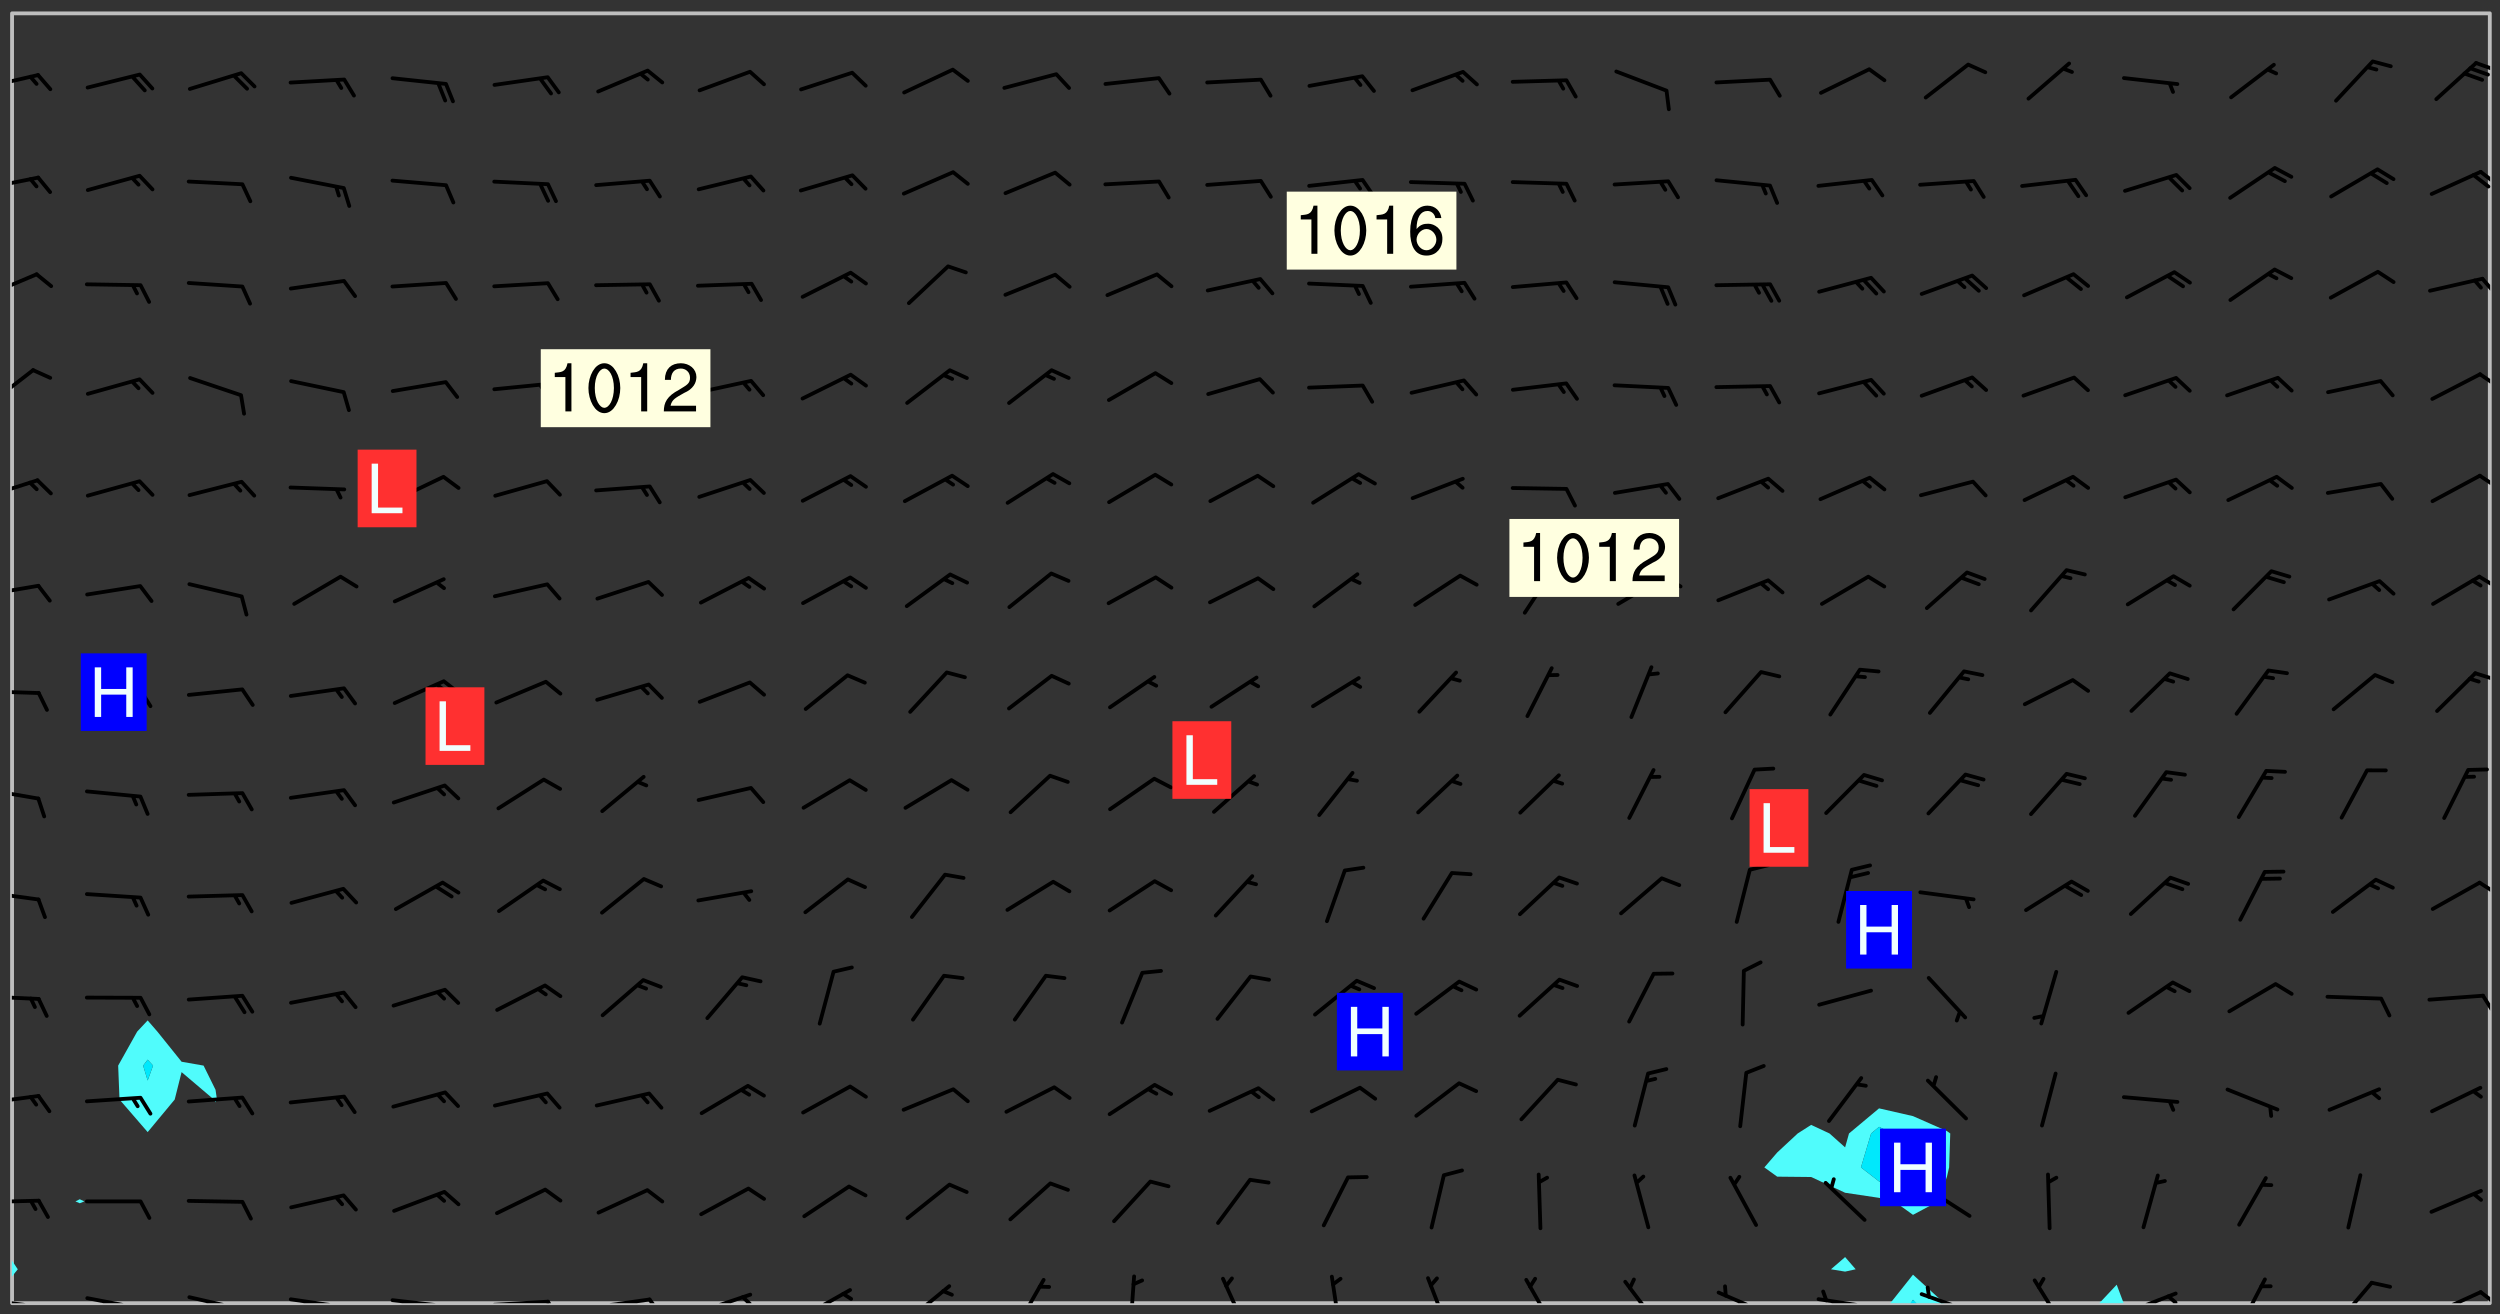 <svg xmlns="http://www.w3.org/2000/svg" role="img" xmlns:xlink="http://www.w3.org/1999/xlink" viewBox="142.45 309.95 326.84 171.84"><rect x="142.45" y="309.95" width="326.84" height="171.84" fill="#333333" stroke="none"/><defs><clipPath id="clip2"><path d="M 144 311.672 L 145 311.672 L 145 475 L 144 475 Z M 144 311.672"/></clipPath><clipPath id="clip3"><path d="M 144 311.672 L 468 311.672 L 468 480.328 L 144 480.328 Z M 144 311.672"/></clipPath><clipPath id="clip4"><path d="M 389 476 L 397 476 L 397 480.328 L 389 480.328 Z M 389 476"/></clipPath><clipPath id="clip5"><path d="M 392 479 L 394 479 L 394 480.328 L 392 480.328 Z M 392 479"/></clipPath><clipPath id="clip6"><path d="M 416 477 L 421 477 L 421 480.328 L 416 480.328 Z M 416 477"/></clipPath><clipPath id="clip7"><path d="M 467 311.672 L 468 311.672 L 468 480.328 L 467 480.328 Z M 467 311.672"/></clipPath><clipPath id="clip8"><path d="M 144 479 L 148 479 L 148 480.328 L 144 480.328 Z M 144 479"/></clipPath><clipPath id="clip9"><path d="M 147 480 L 149 480 L 149 480.328 L 147 480.328 Z M 147 480"/></clipPath><clipPath id="clip10"><path d="M 153 479 L 162 479 L 162 480.328 L 153 480.328 Z M 153 479"/></clipPath><clipPath id="clip11"><path d="M 160 480 L 162 480 L 162 480.328 L 160 480.328 Z M 160 480"/></clipPath><clipPath id="clip12"><path d="M 166 479 L 175 479 L 175 480.328 L 166 480.328 Z M 166 479"/></clipPath><clipPath id="clip13"><path d="M 173 480 L 175 480 L 175 480.328 L 173 480.328 Z M 173 480"/></clipPath><clipPath id="clip14"><path d="M 180 479 L 188 479 L 188 480.328 L 180 480.328 Z M 180 479"/></clipPath><clipPath id="clip15"><path d="M 187 480 L 189 480 L 189 480.328 L 187 480.328 Z M 187 480"/></clipPath><clipPath id="clip16"><path d="M 193 479 L 201 479 L 201 480.328 L 193 480.328 Z M 193 479"/></clipPath><clipPath id="clip17"><path d="M 200 480 L 202 480 L 202 480.328 L 200 480.328 Z M 200 480"/></clipPath><clipPath id="clip18"><path d="M 206 479 L 215 479 L 215 480.328 L 206 480.328 Z M 206 479"/></clipPath><clipPath id="clip19"><path d="M 213 479 L 216 479 L 216 480.328 L 213 480.328 Z M 213 479"/></clipPath><clipPath id="clip20"><path d="M 220 479 L 228 479 L 228 480.328 L 220 480.328 Z M 220 479"/></clipPath><clipPath id="clip21"><path d="M 227 479 L 230 479 L 230 480.328 L 227 480.328 Z M 227 479"/></clipPath><clipPath id="clip22"><path d="M 233 478 L 241 478 L 241 480.328 L 233 480.328 Z M 233 478"/></clipPath><clipPath id="clip23"><path d="M 239 479 L 241 479 L 241 480.328 L 239 480.328 Z M 239 479"/></clipPath><clipPath id="clip24"><path d="M 247 478 L 254 478 L 254 480.328 L 247 480.328 Z M 247 478"/></clipPath><clipPath id="clip25"><path d="M 252 478 L 254 478 L 254 480.328 L 252 480.328 Z M 252 478"/></clipPath><clipPath id="clip26"><path d="M 260 477 L 267 477 L 267 480.328 L 260 480.328 Z M 260 477"/></clipPath><clipPath id="clip27"><path d="M 275 477 L 280 477 L 280 480.328 L 275 480.328 Z M 275 477"/></clipPath><clipPath id="clip28"><path d="M 289 476 L 291 476 L 291 480.328 L 289 480.328 Z M 289 476"/></clipPath><clipPath id="clip29"><path d="M 302 476 L 306 476 L 306 480.328 L 302 480.328 Z M 302 476"/></clipPath><clipPath id="clip30"><path d="M 316 476 L 318 476 L 318 480.328 L 316 480.328 Z M 316 476"/></clipPath><clipPath id="clip31"><path d="M 328 476 L 332 476 L 332 480.328 L 328 480.328 Z M 328 476"/></clipPath><clipPath id="clip32"><path d="M 341 477 L 346 477 L 346 480.328 L 341 480.328 Z M 341 477"/></clipPath><clipPath id="clip33"><path d="M 354 477 L 360 477 L 360 480.328 L 354 480.328 Z M 354 477"/></clipPath><clipPath id="clip34"><path d="M 366 478 L 374 478 L 374 480.328 L 366 480.328 Z M 366 478"/></clipPath><clipPath id="clip35"><path d="M 379 479 L 388 479 L 388 480.328 L 379 480.328 Z M 379 479"/></clipPath><clipPath id="clip36"><path d="M 380 478 L 382 478 L 382 480.328 L 380 480.328 Z M 380 478"/></clipPath><clipPath id="clip37"><path d="M 393 478 L 401 478 L 401 480.328 L 393 480.328 Z M 393 478"/></clipPath><clipPath id="clip38"><path d="M 408 477 L 413 477 L 413 480.328 L 408 480.328 Z M 408 477"/></clipPath><clipPath id="clip39"><path d="M 420 478 L 428 478 L 428 480.328 L 420 480.328 Z M 420 478"/></clipPath><clipPath id="clip40"><path d="M 425 479 L 428 479 L 428 480.328 L 425 480.328 Z M 425 479"/></clipPath><clipPath id="clip41"><path d="M 435 476 L 439 476 L 439 480.328 L 435 480.328 Z M 435 476"/></clipPath><clipPath id="clip42"><path d="M 447 477 L 453 477 L 453 480.328 L 447 480.328 Z M 447 477"/></clipPath><clipPath id="clip43"><path d="M 460 478 L 468 478 L 468 480.328 L 460 480.328 Z M 460 478"/></clipPath><clipPath id="clip44"><path d="M 466 478 L 468 478 L 468 480.328 L 466 480.328 Z M 466 478"/></clipPath><clipPath id="clip45"><path d="M 144 466 L 148 466 L 148 468 L 144 468 Z M 144 466"/></clipPath><clipPath id="clip46"><path d="M 144 452 L 148 452 L 148 455 L 144 455 Z M 144 452"/></clipPath><clipPath id="clip47"><path d="M 144 439 L 148 439 L 148 441 L 144 441 Z M 144 439"/></clipPath><clipPath id="clip48"><path d="M 466 439 L 468 439 L 468 443 L 466 443 Z M 466 439"/></clipPath><clipPath id="clip49"><path d="M 144 426 L 148 426 L 148 428 L 144 428 Z M 144 426"/></clipPath><clipPath id="clip50"><path d="M 466 425 L 468 425 L 468 427 L 466 427 Z M 466 425"/></clipPath><clipPath id="clip51"><path d="M 144 412 L 148 412 L 148 415 L 144 415 Z M 144 412"/></clipPath><clipPath id="clip52"><path d="M 144 400 L 148 400 L 148 401 L 144 401 Z M 144 400"/></clipPath><clipPath id="clip53"><path d="M 465 397 L 468 397 L 468 399 L 465 399 Z M 465 397"/></clipPath><clipPath id="clip54"><path d="M 144 386 L 148 386 L 148 388 L 144 388 Z M 144 386"/></clipPath><clipPath id="clip55"><path d="M 466 385 L 468 385 L 468 387 L 466 387 Z M 466 385"/></clipPath><clipPath id="clip56"><path d="M 144 372 L 148 372 L 148 376 L 144 376 Z M 144 372"/></clipPath><clipPath id="clip57"><path d="M 466 371 L 468 371 L 468 374 L 466 374 Z M 466 371"/></clipPath><clipPath id="clip58"><path d="M 144 358 L 148 358 L 148 363 L 144 363 Z M 144 358"/></clipPath><clipPath id="clip59"><path d="M 466 358 L 468 358 L 468 361 L 466 361 Z M 466 358"/></clipPath><clipPath id="clip60"><path d="M 144 345 L 148 345 L 148 349 L 144 349 Z M 144 345"/></clipPath><clipPath id="clip61"><path d="M 466 346 L 468 346 L 468 349 L 466 349 Z M 466 346"/></clipPath><clipPath id="clip62"><path d="M 144 332 L 148 332 L 148 335 L 144 335 Z M 144 332"/></clipPath><clipPath id="clip63"><path d="M 466 332 L 468 332 L 468 335 L 466 335 Z M 466 332"/></clipPath><clipPath id="clip64"><path d="M 465 332 L 468 332 L 468 335 L 465 335 Z M 465 332"/></clipPath><clipPath id="clip65"><path d="M 144 319 L 148 319 L 148 322 L 144 322 Z M 144 319"/></clipPath><clipPath id="clip66"><path d="M 465 317 L 468 317 L 468 320 L 465 320 Z M 465 317"/></clipPath><g id="surface2281" clip-path="url(#clip1)"><path fill="#fff" fill-opacity="0" fill-rule="evenodd" d="M 0 0 L 1000 0 L 1000 1000 L 0 1000 Z M 0 0"/><path fill="#d3d3d3" fill-opacity="0" fill-rule="evenodd" d="M162.152 355.867L161.918 356.16 161.977 356.395 162.094 356.566 162.27 356.801 162.562 357.148 162.676 357.207 162.793 357.035 162.852 356.801 163.027 356.625 163.492 356.449 164.191 356.449 164.426 356.742 164.715 357.559 164.773 357.734 164.949 357.965 165.301 358.199 166 358.898 166.172 359.074 166.406 359.422 166.641 359.832 166.93 360.414 167.34 360.879 167.57 361.113 167.805 361.289 167.922 361.52 168.098 361.812 168.27 362.977 168.27 363.211 168.328 363.5 168.387 363.617 168.504 363.734 168.852 364.145 168.969 364.316 169.145 364.492 169.32 364.727 169.438 364.898 169.609 365.25 169.668 365.484 169.902 365.891 170.137 365.832 169.961 366.008 169.902 366.938 169.32 366.938 169.086 366.824 168.738 366.938 168.621 367.055 168.562 367.348 168.504 367.523 168.387 367.695 167.922 367.988 167.863 368.223 167.805 368.336 167.805 368.98 167.863 369.152 167.863 369.562 167.922 369.621 167.922 370.027 167.98 370.434 168.098 370.609 168.156 370.668 168.387 371.309 168.328 371.602 168.328 372.301 168.27 372.883 168.27 373.117 168.211 373.348 168.156 373.699 168.156 375.621 168.211 375.738 168.637 375.738 168.27 375.855 168.246 376.207 169.137 377.375 170.879 377.914 172.219 378.273 172.219 378.812 172.309 379.621 172.844 380.336 174.363 380.605 175.254 380.52 175.344 381.684 175.879 381.863 177.039 381.684 179.094 380.699 180.254 380.336 182.133 380.16 183.828 379.98 183.648 380.699 182.133 380.785 180.883 380.875 180.078 381.145 179.004 381.953 179.273 382.672 179.809 383.57 179.629 384.195 179.363 385.004 179.629 386.082 180.254 386.98 181.059 387.16 182.309 386.98 182.043 387.703 182.141 388.207 182.195 388.5 182.195 388.672 182.254 388.965 182.254 389.371 182.43 389.488 182.781 389.605 183.188 389.605 183.48 389.43 183.594 389.312 183.652 389.195 183.77 388.965 183.828 388.789 184.18 388.324 184.41 388.148 184.586 388.09 184.762 388.148 184.82 388.324 184.938 389.312 184.992 389.781 185.051 389.953 185.168 390.188 185.344 390.246 186.16 390.305 186.449 390.305 186.566 390.539 186.625 390.945 186.684 391.297 186.684 392.402 186.801 392.695 186.918 393.043 187.207 393.742 187.383 394.094 187.965 394.848 188.316 395.023 188.488 395.082 188.957 395.316 189.598 395.781 189.945 396.016 190.238 396.191 190.531 396.246 190.762 396.309 191.578 396.656 191.871 396.832 191.984 397.004 192.336 397.355 192.453 397.531 192.977 398.172 192.977 398.461 193.035 398.812 193.035 399.16 193.094 399.512 193.152 399.801 193.27 399.859 193.441 399.918 193.617 399.918 194.199 400.152 194.375 400.27 194.551 400.559 194.727 400.793 194.84 401.027 195.133 401.258 195.25 401.375 195.25 401.785 195.309 401.84 195.598 402.074 195.832 402.191 195.891 402.309 196.008 402.48 196.066 402.598 196.297 402.832 196.355 403.008 196.59 403.066 196.707 403.125 196.59 403.238 196.531 403.355 196.531 403.473 196.414 403.766 196.297 404.055 196.297 404.637 196.473 404.754 196.59 404.812 196.648 404.93 196.766 405.047 196.879 405.105 197.055 405.453 197.113 405.805 197.172 406.211 197.172 406.387 197.113 406.562 196.996 407.262 196.996 407.434 197.113 407.609 197.406 407.902 197.812 407.902 197.988 408.02 198.105 408.191 198.223 408.484 198.223 408.719 197.695 408.719 197.465 408.484 197.23 408.484 197.055 408.543 196.996 409.242 197.055 409.59 197.172 409.766 197.348 410.176 197.465 410.406 197.754 410.875 197.93 410.93 198.453 410.93 198.688 410.988 199.445 411.629 199.504 411.922 199.504 412.156 199.562 412.215 199.793 412.562 199.793 412.914 199.676 413.086 199.676 413.379 199.969 413.668 200.262 413.844 200.434 413.902 200.727 414.078 201.02 414.195 201.602 414.602 201.891 414.836 202.184 415.012 202.402 415.172 202.418 415.184 202.648 415.359 203.289 415.883 203.465 416.117 203.582 416.293 203.758 416.469 203.871 416.641 203.871 417.281 203.988 417.457 204.457 417.574 205.039 417.691 205.273 417.75 205.504 417.863 205.797 417.98 205.91 418.039 206.496 418.391 206.785 418.562 206.961 418.625 207.137 418.68 207.312 418.738 208.012 419.09 208.301 419.266 208.535 419.32 208.824 419.496 209.059 419.613 209.699 420.02 209.992 420.137 210.164 420.195 210.398 420.254 210.809 420.312 211.039 420.371 211.273 420.488 211.332 420.66 210.922 420.836 211.391 420.895 211.449 421.188 211.562 421.422 211.738 421.477 211.973 421.535 212.148 421.594 212.555 421.711 213.195 421.945 213.312 422.117 213.371 422.352 213.371 422.527 213.312 422.645 213.254 423.051 213.488 423.285 213.605 423.344 213.953 423.461 214.594 423.691 214.77 423.809 215.059 423.926 215.234 424.102 215.469 424.566 216.051 425.672 216.227 425.848 216.574 426.023 216.75 426.141 217.102 426.258 218.148 426.781 218.383 426.84 218.848 426.953 219.141 427.012 219.605 427.188 220.363 427.77 220.598 428.004 220.945 428.469 221.121 428.645 221.41 428.879 222.227 429.578 222.52 429.754 222.809 430.043 223.102 430.219 223.395 430.508 224.09 431.148 224.266 431.324 224.559 431.559 224.848 431.793 225.316 432.082 225.957 432.664 226.305 432.898 226.539 433.191 226.887 433.539 227.238 434.004 228.172 434.996 228.52 435.402 228.637 435.578 228.871 435.637 228.984 435.754 229.629 435.93 229.859 436.043 230.094 436.102 230.387 436.277 230.617 436.395 231.551 437.094 231.957 437.5 232.191 437.676 232.598 437.852 232.832 437.969 233.648 438.316 233.996 438.551 234.23 438.668 234.523 438.957 234.754 439.074 235.512 439.426 235.863 439.598 236.094 439.656 236.387 439.773 236.621 439.832 237.492 440.008 238.309 440.008 238.777 440.238 238.949 440.297 239.824 440.996 240.289 441.113 240.582 441.172 240.758 441.23 240.988 441.289 241.457 441.348 241.805 441.406 242.156 441.465 242.562 441.523 242.855 441.523 243.027 441.582 243.027 441.812 243.203 441.988 243.496 441.988 243.844 442.047 244.195 442.105 244.895 442.223 245.535 442.223 246 441.988 246.293 441.812 246.465 441.695 246.875 441.523 247.164 441.348 248.098 440.883 248.566 440.59 249.09 440.297 249.555 440.125 250.02 439.949 251.07 439.484 251.359 439.367 251.77 439.25 252.059 439.133 252.586 438.957 254.102 438.258 254.684 437.91 254.973 437.852 255.266 437.793 255.613 437.676 256.488 437.445 256.84 437.328 256.953 437.328 257.188 437.27 258.062 437.035 258.297 436.977 259.109 436.977 259.461 436.918 260.277 436.801 260.449 436.742 260.801 436.688 261.094 436.629 261.324 436.57 262.141 436.395 262.316 436.336 262.664 436.336 262.898 436.277 263.363 436.16 264.121 435.988 264.355 435.93 264.703 435.93 265.113 435.812 265.402 435.754 266.688 435.695 266.977 435.695 267.387 435.637 267.617 435.578 267.793 435.578 268.668 435.461 269.074 435.461 269.484 435.344 269.832 435.344 270.184 435.23 271.055 435.172 272.805 435.172 273.852 435.461 274.262 435.578 274.551 435.695 274.902 435.812 275.191 435.93 276.242 436.102 276.531 436.16 276.824 436.16 277.117 436.219 277.289 436.277 277.699 436.336 277.871 436.395 277.988 436.453 278.105 436.453 278.223 436.512 278.574 436.57 278.688 436.57 279.098 436.637 281.02 437.031 282.945 437.426 284.465 437.875 286.16 438.594 288.305 439.398 289.91 438.68 291.34 437.875 292.5 436.797 293.75 436.348 296.785 435.629 298.66 435.27 300.805 433.922 303.039 432.668 305.539 431.41 307.234 430.961 309.02 430.781 310.18 430.512 310.805 431.051 312.145 430.781 312.859 429.793 313.844 428.449 314.289 428.27 315.094 427.91 316.969 427.371 318.754 426.922 320.004 426.652 321.164 426.562 322.863 426.473 324.824 426.203 326.074 426.113 326.613 426.113 327.238 426.023 328.129 426.023 330.273 425.844 332.684 425.664 335.273 425.574 336.969 425.754 338.578 425.844 340.008 426.203 341.168 426.922 343.043 427.91 344.203 429.438 344.469 430.152 345.098 430.242 345.453 431.141 345.988 431.68 346.523 433.207 347.598 433.566 348.133 433.566 347.328 434.102 347.418 435.809 348.133 438.504 349.023 439.309 349.918 440.297 350.633 441.555 352.418 442.094 353.938 441.914 354.293 443.258 355.902 442.453 356.883 441.914 357.152 442.184 357.469 441.969 357.688 441.824 358.488 442.273 358.938 441.914 359.293 441.914 359.828 441.645 360.367 440.926 360.902 440.656 361.527 439.668 362.688 440.117 363.527 440.488 364.922 441.105 366.617 440.926 368.223 440.926 370.008 441.016 370.188 439.309 370.723 437.965 371.527 438.234 372.02 439.082 372.422 439.488 372.332 440.027 372.332 440.387 373.047 440.836 373.758 440.566 375.188 440.566 375.547 441.555 375.992 442.812 376.707 444.156 377.957 444.785 379.652 445.414 380.367 445.234 380.547 444.695 381.527 444.605 381.977 444.965 382.062 446.223 381.797 446.852 381.262 447.031 381.262 447.57 381.977 448.555 382.242 449.094 383.227 450.082 384.027 451.16 383.762 451.52 383.672 452.418 383.047 454.75 382.691 456.816 382.602 458.609 382.422 459.328 382.332 459.867 382.332 461.305 381.352 463.188 380.992 464.895 380.457 465.793 379.652 466.961 379.387 467.5 381.441 468.754 381.527 469.113 381.172 469.652 381.082 469.473 381.082 470.281 381.172 471.719 380.727 472.434 379.652 472.527 379.387 473.242 379.922 474.141 380.727 474.859 381.887 475.668 383.227 475.938 383.672 476.297 383.316 476.746 381.527 476.656 380.277 476.207 379.562 475.488 378.938 475.398 378.762 478.988 378.574 480.297 467.934 480.297 467.934 311.703 412.664 311.703 412.664 360.785 413.426 360.91 416.715 361.453 418.738 364.289 418.738 367.043 421.09 367.375 423.438 367.707 427.488 367.707 426.109 371.867 424.086 372.574 422.062 373.277 421.52 373.621 418.926 375.238 418.738 375.355 416.715 373.277 415.984 370.535 413.312 368.457 411.938 364.957 411.871 364.875 409.914 362.203 412.664 360.785 412.664 311.703 294.422 311.703 294.422 403.117 294.539 403.148 294.672 403.16 294.746 403.234 294.852 403.281 294.941 403.34 295.027 403.398 295.117 403.457 295.414 403.754 295.473 403.844 295.504 403.961 295.531 404.078 295.547 404.215 295.516 404.332 295.457 404.422 295.398 404.508 295.355 404.613 295.309 404.715 295.281 404.836 295.281 404.98 295.457 405.25 295.605 405.398 295.68 405.484 295.754 405.559 295.797 405.664 295.859 405.754 295.918 405.84 295.961 405.945 296.02 406.035 296.066 406.137 296.109 406.242 296.168 406.328 296.285 406.508 296.359 406.582 296.422 406.668 296.48 406.758 296.523 406.863 296.582 406.953 296.641 407.039 296.703 407.129 296.762 407.219 296.805 407.32 296.922 407.5 296.996 407.574 297.055 407.66 297.129 407.734 297.219 407.793 297.324 407.84 297.473 407.84 297.605 407.824 297.738 407.84 297.84 407.793 297.914 407.719 297.961 407.617 297.945 407.484 297.945 407.336 297.898 407.23 297.871 407.113 297.824 407.012 297.797 406.891 297.754 406.789 297.691 406.699 297.648 406.598 297.605 406.492 297.574 406.375 297.559 406.242 297.547 406.105 297.633 406.047 297.691 405.961 297.812 405.93 297.855 406.035 297.871 406.168 297.871 406.285 297.93 406.387 297.988 406.477 298.078 406.535 298.227 406.684 298.285 406.773 298.328 406.879 298.316 406.98 298.402 407.039 298.508 407.086 298.594 407.145 298.684 407.203 298.758 407.277 298.641 407.305 298.535 407.352 298.449 407.41 298.375 407.484 298.316 407.574 298.254 407.66 298.227 407.781 298.18 407.883 298.137 407.988 298.105 408.105 298.094 408.238 298.078 408.371 298.078 408.52 298.105 408.637 298.152 408.742 298.195 408.844 298.254 408.934 298.328 409.008 298.418 409.066 298.492 409.141 298.582 409.199 298.641 409.289 298.684 409.395 298.73 409.496 298.848 409.527 298.98 409.543 299.129 409.543 299.246 409.512 299.352 409.555 299.395 409.66 299.441 409.762 299.469 409.883 299.5 410 299.527 410.117 299.559 410.238 299.586 410.355 299.691 410.398 299.793 410.445 299.926 410.43 300.074 410.578 300.137 410.664 300.211 410.738 300.281 410.812 300.371 410.875 300.477 410.918 300.578 410.961 300.695 410.992 300.832 411.008 300.949 410.977 301.023 410.902 301.051 410.785 301.039 410.652 301.008 410.531 300.98 410.414 301.023 410.309 301.141 410.309 301.23 410.371 301.348 410.398 301.496 410.398 301.629 410.414 301.777 410.414 301.91 410.43 302.043 410.414 302.191 410.414 302.324 410.398 302.457 410.387 302.594 410.398 302.711 410.371 302.844 410.355 303.035 410.297 302.977 410.473 302.961 410.605 302.934 410.727 302.918 410.859 302.859 410.945 302.727 410.961 302.621 411.008 302.516 411.051 302.398 411.082 302.281 411.109 302.016 411.141 301.867 411.141 301.734 411.156 301.66 411.23 301.719 411.316 301.867 411.465 301.984 411.645 302.059 411.715 302.148 411.777 302.238 411.836 302.324 411.895 302.414 411.953 302.516 411.996 302.621 412.059 302.727 412.102 302.812 412.16 302.918 412.207 303.02 412.25 303.199 412.367 303.258 412.457 303.215 412.559 303.168 412.664 303.184 412.797 303.406 413.02 303.465 413.109 303.508 413.211 303.539 413.332 303.582 413.434 303.598 413.566 303.629 413.684 303.641 413.82 303.672 413.938 303.82 414.086 303.922 414.129 304.027 414.172 304.145 414.203 304.277 414.219 304.414 414.234 304.531 414.234 304.648 414.203 304.738 414.145 304.781 414.039 304.828 413.938 304.871 413.832 304.902 413.715 304.914 413.582 304.914 413.434 304.902 413.301 304.887 413.168 304.855 413.051 304.812 412.945 304.766 412.84 304.723 412.738 304.68 412.633 304.664 412.5 304.68 412.367 304.707 412.25 304.738 412.133 304.766 412.012 304.812 411.91 304.902 411.852 304.988 411.789 305.062 411.715 305.152 411.656 305.375 411.434 305.434 411.348 305.508 411.273 305.625 411.094 305.684 411.008 305.684 410.859 305.609 410.785 305.508 410.738 305.402 410.695 305.301 410.652 305.242 410.562 305.195 410.457 305.168 410.34 305.258 410.281 305.375 410.25 305.477 410.207 305.656 410.09 305.805 409.941 305.816 409.809 305.805 409.703 305.715 409.645 305.582 409.66 305.434 409.66 305.301 409.676 305.168 409.66 305.047 409.629 304.961 409.57 304.887 409.496 304.828 409.406 304.766 409.32 304.648 409.141 304.59 409.055 304.621 408.934 304.707 408.875 304.828 408.844 304.887 408.758 304.887 408.637 304.855 408.52 304.797 408.43 304.738 408.344 304.691 408.238 304.664 408.121 304.648 407.988 304.707 407.898 304.781 407.824 304.871 407.766 304.988 407.586 305.062 407.512 305.121 407.426 305.27 407.277 305.391 407.246 305.523 407.23 305.656 407.246 305.73 407.32 305.773 407.426 305.789 407.559 305.758 407.676 305.641 407.707 305.508 407.719 305.359 407.867 305.316 407.973 305.27 408.074 305.242 408.195 305.211 408.312 305.211 408.461 305.242 408.578 305.285 408.684 305.344 408.773 305.418 408.844 305.492 408.918 305.609 408.949 305.73 408.977 305.848 408.949 305.98 408.934 306.098 408.934 306.188 408.992 306.262 409.066 306.309 409.172 306.367 409.258 306.469 409.305 306.602 409.32 306.707 409.363 306.793 409.422 306.781 409.527 306.707 409.602 306.527 409.719 306.469 409.809 306.379 409.867 306.309 409.941 306.234 410.016 306.172 410.105 306.145 410.223 306.129 410.355 306.145 410.488 306.129 410.621 306.129 410.77 306.145 410.902 306.172 411.02 306.203 411.141 306.277 411.215 306.367 411.273 306.453 411.332 306.543 411.391 306.66 411.422 306.66 411.508 306.559 411.555 306.469 411.613 306.203 411.645 306.086 411.672 305.938 411.672 305.832 411.715 305.73 411.762 305.672 411.852 305.609 412.086 305.598 412.219 305.566 412.34 305.551 412.473 305.551 412.766 305.539 412.898 305.551 413.035 305.566 413.168 305.699 413.184 305.832 413.195 305.953 413.227 306.039 413.285 306.113 413.359 306.16 413.465 306.203 413.566 306.219 413.699 306.219 414.145 306.203 414.277 306.203 414.723 306.234 414.988 306.262 415.105 306.277 415.238 306.309 415.355 306.395 415.566 306.426 415.832 306.426 415.98 306.395 416.098 306.367 416.215 306.336 416.336 306.309 416.453 306.277 416.57 306.246 416.691 306.234 416.824 306.219 416.957 306.309 417.016 306.426 416.984 306.527 417 306.574 417.105 306.543 417.371 306.543 417.812 306.5 417.918 306.453 418.023 306.41 418.125 306.367 418.23 306.309 418.316 306.277 418.438 306.234 418.555 306.203 418.672 306.188 418.805 306.203 418.938 306.262 419.027 306.367 419.074 306.453 419.133 306.512 419.219 306.5 419.355 306.469 419.473 306.426 419.574 306.426 420.02 306.41 420.152 306.41 420.301 306.379 420.418 306.336 420.523 306.309 420.641 306.262 420.746 306.219 420.848 306.188 420.969 306.16 421.086 306.129 421.219 306.098 421.336 306.07 421.453 306.027 421.559 305.996 421.676 305.965 421.797 305.953 421.93 305.938 422.062 305.938 422.359 305.965 422.477 305.965 422.625 306.012 423.023 306.039 423.141 306.098 423.23 306.219 423.262 306.367 423.262 306.5 423.246 306.559 423.336 306.559 423.453 306.5 423.543 306.41 423.602 306.309 423.645 306.203 423.691 306.113 423.75 306.027 423.809 305.891 423.824 305.773 423.793 305.641 423.777 305.539 423.824 305.477 423.91 305.465 424.047 305.449 424.18 305.418 424.297 305.391 424.414 305.375 424.547 305.344 424.668 305.344 424.965 305.359 425.098 305.391 425.215 305.391 425.363 305.402 425.496 305.402 425.645 305.375 425.762 305.328 425.863 305.301 425.984 305.27 426.102 305.211 426.191 305.137 426.266 305.035 426.309 304.93 426.355 304.812 426.383 304.691 426.414 304.59 426.367 304.648 426.281 304.754 426.234 304.781 426.117 304.812 426 304.84 425.879 304.871 425.762 304.871 425.613 304.887 425.48 304.855 425.363 304.812 425.258 304.707 425.273 304.633 425.348 304.531 425.391 304.441 425.453 304.367 425.527 304.324 425.629 304.309 425.762 304.277 425.879 304.25 426 304.219 426.117 304.191 426.234 304.16 426.355 304.133 426.473 304.102 426.59 304.059 426.695 303.969 426.754 303.879 426.754 303.762 426.723 303.73 426.637 303.746 426.5 303.715 426.383 303.715 426.234 303.703 426.102 303.703 425.953 303.641 425.719 303.613 425.598 303.57 425.496 303.523 425.391 303.465 425.305 303.406 425.215 303.363 425.109 303.301 425.023 303.152 424.875 303.082 424.801 302.977 424.754 302.871 424.711 302.77 424.668 302.473 424.371 302.383 424.297 302.297 424.238 302.191 424.195 302.102 424.133 302.016 424.074 301.91 424.031 301.82 423.973 301.734 423.91 301.66 423.84 301.555 423.793 301.469 423.734 301.363 423.691 301.273 423.629 301.172 423.586 301.066 423.543 300.98 423.484 300.875 423.438 300.77 423.395 300.668 423.348 300.578 423.289 300.477 423.246 300.371 423.203 300.281 423.141 300.164 423.113 300.031 423.098 299.898 423.113 299.75 423.113 299.617 423.129 299.5 423.098 299.41 423.039 299.336 422.965 299.246 422.906 299.145 422.859 298.996 422.859 298.875 422.832 298.773 422.789 298.699 422.715 298.582 422.535 298.492 422.477 298.391 422.434 298.301 422.371 298.195 422.328 298.105 422.27 298.02 422.211 297.914 422.164 297.855 422.078 297.797 421.988 297.754 421.883 297.707 421.781 297.633 421.707 297.547 421.648 297.473 421.574 297.383 421.516 297.16 421.293 297.117 421.188 297.086 420.922 297.191 420.879 297.336 420.879 297.441 420.922 297.516 420.996 297.605 421.055 297.691 421.113 297.797 421.16 297.887 421.219 298.035 421.367 298.105 421.441 298.254 421.59 298.316 421.676 298.391 421.75 298.477 421.809 298.551 421.883 298.641 421.945 298.73 422.004 298.816 422.062 299.086 422.238 299.188 422.285 299.293 422.328 299.395 422.371 299.441 422.297 299.5 422.211 299.574 422.137 299.645 422.062 299.75 422.105 299.824 422.18 299.883 422.27 299.926 422.371 299.973 422.477 300.016 422.582 300.137 422.609 300.254 422.582 300.328 422.492 300.371 422.387 300.43 422.297 300.504 422.223 300.609 422.18 300.727 422.152 300.859 422.164 300.949 422.223 301.098 422.371 301.156 422.461 301.199 422.566 301.246 422.668 301.289 422.773 301.332 422.875 301.438 422.922 301.543 422.965 301.676 422.98 301.762 422.922 301.82 422.832 301.895 422.758 302 422.715 302.117 422.742 302.223 422.789 302.324 422.832 302.43 422.875 302.531 422.922 302.711 423.039 302.711 423.156 302.695 423.289 302.711 423.422 302.727 423.559 302.785 423.645 302.887 423.691 303.008 423.719 303.125 423.75 303.273 423.75 303.391 423.719 303.449 423.629 303.629 423.512 303.688 423.422 303.762 423.348 303.82 423.262 303.938 423.082 304.117 422.965 304.234 422.996 304.324 423.055 304.367 423.129 304.352 423.262 304.352 423.379 304.441 423.438 304.59 423.438 304.723 423.422 304.855 423.41 305.121 423.379 305.227 423.336 305.344 423.305 305.465 423.277 305.539 423.203 305.609 423.129 305.672 423.039 305.656 422.934 305.609 422.832 305.508 422.789 305.402 422.773 305.285 422.801 305.02 422.832 304.871 422.832 304.797 422.758 304.707 422.699 304.59 422.668 304.473 422.641 304.34 422.625 304.191 422.625 304.059 422.641 303.762 422.641 303.656 422.594 303.508 422.445 303.465 422.344 303.406 422.254 303.629 422.031 303.715 421.973 303.82 421.93 303.938 421.898 304.07 421.883 304.203 421.898 304.34 421.914 304.441 421.957 304.574 421.945 304.664 421.883 304.766 421.84 304.828 421.75 304.781 421.648 304.691 421.59 304.574 421.559 304.473 421.516 304.414 421.426 304.352 421.336 304.352 421.219 304.367 421.086 304.473 421.039 304.547 420.969 304.547 420.848 304.457 420.789 304.426 420.672 304.516 420.613 304.59 420.539 304.633 420.434 304.691 420.344 304.738 420.242 304.754 420.109 304.754 419.961 304.707 419.855 304.664 419.754 304.574 419.695 304.441 419.68 304.34 419.637 304.203 419.621 304.086 419.59 303.641 419.59 303.508 419.574 303.375 419.562 303.242 419.547 303.125 419.516 302.977 419.516 302.844 419.5 302.711 419.488 302.445 419.457 302.324 419.414 302.238 419.355 302.164 419.281 302.164 419.133 302.176 419 302.281 418.953 302.383 418.91 302.516 418.895 302.668 418.895 302.801 418.879 303.094 418.879 303.215 418.91 303.316 418.953 303.406 419.012 303.641 419.074 303.762 419.027 303.852 418.969 303.953 418.926 304.086 418.91 304.191 418.953 304.293 419 304.426 419.012 304.547 418.984 304.691 418.984 304.812 418.953 304.93 418.926 305.035 418.879 305.109 418.805 305.195 418.746 305.344 418.598 305.402 418.512 305.449 418.406 305.477 418.289 305.492 418.184 305.391 418.141 305.301 418.082 305.184 418.051 305.078 418.008 304.988 417.945 304.914 417.859 304.84 417.785 304.738 417.742 304.633 417.695 304.531 417.652 304.473 417.562 304.426 417.461 304.34 417.25 304.277 417.164 304.219 417.074 304.145 417 304.059 416.941 303.789 416.941 303.672 416.973 303.582 417.031 303.48 417.074 303.348 417.09 303.242 417.074 303.215 416.957 303.152 416.867 303.035 416.836 302.934 416.793 302.785 416.645 302.754 416.527 302.738 416.422 302.812 416.348 302.992 416.23 303.109 416.203 303.227 416.172 303.363 416.188 303.465 416.23 303.57 416.273 303.672 416.32 303.777 416.363 303.895 416.395 304.027 416.41 304.145 416.438 304.277 416.453 304.383 416.438 304.473 416.379 304.398 416.305 304.293 416.262 304.219 416.188 304.145 416.098 303.996 415.949 303.91 415.891 303.82 415.832 303.746 415.758 303.656 415.699 303.555 415.652 303.434 415.625 303.332 415.578 303.227 415.535 303.109 415.504 303.008 415.461 302.887 415.43 302.738 415.43 302.621 415.461 302.516 415.504 302.43 415.566 302.25 415.684 302.164 415.742 302.074 415.801 301.969 415.848 301.883 415.906 301.777 415.949 301.676 415.992 301.57 416.039 301.496 416.113 301.438 416.203 301.379 416.289 301.332 416.395 301.273 416.48 301.199 416.555 301.066 416.543 300.949 416.512 300.832 416.512 300.758 416.586 300.668 416.645 300.594 416.719 300.504 416.777 300.418 416.836 300.312 416.883 300.211 416.926 300.074 416.941 299.973 416.898 299.824 416.75 299.719 416.703 299.633 416.703 299.527 416.75 299.426 416.793 299.305 416.824 299.188 416.793 299.113 416.719 299.113 416.602 299.145 416.48 299.219 416.41 299.277 416.32 299.352 416.246 299.469 416.215 299.574 416.172 299.867 416.172 300 416.156 300.137 416.141 300.238 416.098 300.328 416.039 300.43 415.992 300.52 415.934 300.652 415.922 300.742 415.98 300.875 415.992 300.965 415.934 301.051 415.875 301.156 415.832 301.246 415.773 301.332 415.711 301.422 415.652 301.57 415.504 301.629 415.418 301.688 415.328 301.793 415.285 301.926 415.27 302.043 415.297 302.164 415.328 302.223 415.27 302.281 415.18 302.312 414.914 302.34 414.797 302.445 414.809 302.578 414.824 302.68 414.781 302.77 414.723 302.828 414.633 302.902 414.559 302.961 414.469 303.008 414.367 303.02 414.234 303.008 414.102 302.961 413.996 302.812 413.848 302.754 413.758 302.695 413.672 302.652 413.566 302.652 413.121 302.668 412.988 302.668 412.84 302.68 412.707 302.621 412.648 302.531 412.707 302.43 412.664 302.25 412.547 302.164 412.488 302.102 412.398 302.043 412.309 301.969 412.234 301.883 412.176 301.762 412.207 301.66 412.219 301.555 412.266 301.469 412.324 301.363 412.367 301.215 412.516 301.125 412.574 301.039 412.633 300.949 412.695 300.844 412.738 300.711 412.754 300.711 412.633 300.816 412.59 300.934 412.559 301.008 412.488 301.051 412.383 301.051 412.234 301.023 412.117 300.875 411.969 300.742 411.953 300.594 411.953 300.477 411.984 300.371 412.027 300.27 412.07 300.18 412.133 300.062 412.16 299.988 412.086 300 411.953 299.957 411.852 299.914 411.746 299.824 411.688 299.707 411.715 299.586 411.746 299.469 411.777 299.367 411.82 299.246 411.852 299.145 411.895 299.039 411.938 298.949 411.996 298.848 412.012 298.848 411.895 298.863 411.762 298.805 411.672 298.73 411.715 298.582 411.863 298.523 411.953 298.449 412.027 298.402 412.133 298.359 412.234 298.285 412.309 298.227 412.398 298.152 412.473 298.094 412.559 298.02 412.633 297.93 412.695 297.855 412.766 297.781 412.84 297.68 412.855 297.547 412.871 297.441 412.828 297.441 412.707 297.59 412.559 297.633 412.457 297.691 412.367 297.738 412.266 297.781 412.16 297.84 412.07 297.871 411.953 297.914 411.852 297.945 411.73 297.973 411.613 298.02 411.508 298.062 411.406 298.105 411.301 298.18 411.23 298.27 411.168 298.359 411.109 298.461 411.066 298.758 411.066 299.023 411.035 299.129 410.992 299.055 410.918 298.938 410.887 298.832 410.844 298.742 410.785 298.641 410.738 298.551 410.68 298.449 410.637 298.344 410.594 298.254 410.531 298.168 410.473 298.062 410.43 297.961 410.387 297.84 410.355 297.723 410.324 297.621 410.281 297.5 410.25 297.398 410.207 297.309 410.148 297.266 410.043 297.25 409.91 297.352 409.867 297.484 409.852 297.621 409.867 297.754 409.852 297.855 409.809 297.914 409.719 297.93 409.613 297.84 409.555 297.766 409.48 297.664 409.438 297.574 409.379 297.426 409.23 297.383 409.125 297.367 408.992 297.367 408.699 297.309 408.609 297.219 408.551 297.145 408.477 297.102 408.371 297.07 408.254 297.012 408.164 296.938 408.09 296.82 408.062 296.746 407.988 296.656 407.93 296.566 407.867 296.48 407.809 296.406 407.734 296.348 407.648 296.301 407.543 296.215 407.484 296.066 407.336 295.871 407.277 295.738 407.293 295.637 407.336 295.562 407.41 295.516 407.512 295.473 407.617 295.414 407.707 295.355 407.793 295.059 408.09 294.969 408.148 294.883 408.148 294.82 408.062 294.777 407.957 294.809 407.84 294.867 407.75 294.895 407.633 294.883 407.5 294.793 407.438 294.688 407.484 294.57 407.512 294.453 407.543 294.184 407.719 294.082 407.766 293.965 407.793 293.859 407.84 293.77 407.898 293.668 407.941 293.609 407.855 293.562 407.75 293.578 407.617 293.625 407.512 293.695 407.438 293.77 407.367 293.828 407.277 293.828 407.129 293.785 407.023 293.547 407.023 293.445 407.07 293.414 407.188 293.387 407.305 293.355 407.426 293.281 407.469 293.148 407.484 293.074 407.438 293.031 407.336 292.988 407.23 292.941 407.129 292.898 407.023 292.777 407.055 292.676 407.098 292.543 407.113 292.426 407.145 292.32 407.188 292.23 407.246 292.129 407.293 292.008 407.32 291.875 407.336 291.773 407.293 291.715 407.203 291.668 407.098 291.625 406.996 291.582 406.891 291.582 406.773 291.641 406.684 291.727 406.625 291.906 406.508 292.008 406.461 292.113 406.418 292.219 406.359 292.32 406.316 292.41 406.254 292.512 406.211 292.617 406.152 292.719 406.105 292.809 406.047 292.914 406.004 293.016 405.961 293.105 405.898 293.207 405.855 293.344 405.84 293.461 405.871 293.562 405.914 293.684 405.945 293.785 405.988 293.891 406.035 293.992 406.078 294.098 406.121 294.199 406.168 294.305 406.211 294.406 406.254 294.512 406.301 294.598 406.359 294.703 406.402 294.82 406.434 294.926 406.477 295.027 406.523 295.117 406.582 295.223 406.625 295.324 406.668 295.43 406.715 295.547 406.742 295.648 406.789 295.77 406.816 295.918 406.816 296.004 406.758 296.02 406.656 296.078 406.566 296.051 406.449 295.977 406.375 295.859 406.195 295.785 406.121 295.695 406.047 295.516 405.93 295.43 405.871 295.324 405.828 295.223 405.781 294.953 405.605 294.895 405.516 294.82 405.441 294.762 405.352 294.719 405.25 294.688 405.133 294.672 404.996 294.672 404.434 294.66 404.301 294.645 404.168 294.613 404.051 294.598 403.918 294.586 403.785 294.555 403.664 294.332 403.441 294.273 403.355 294.258 403.25 294.289 403.133 294.422 403.117 294.422 311.703 172.992 311.703 172.992 313.156 172.934 313.391 172.582 314.441 172.41 314.965 172.293 315.312 172.117 315.723 172 315.895 171.766 316.188 171.535 316.246 171.184 316.246 171.066 316.305 170.836 316.711 170.836 317.004 170.953 317.18 171.184 317.41 171.301 317.645 171.941 318.402 172.234 318.867 172.41 319.102 172.641 319.453 172.875 319.801 173.516 320.617 173.691 321.082 173.863 321.492 173.98 322.188 174.156 322.656 174.273 324.055 174.332 324.52 174.332 325.395 174.449 326.441 174.449 331.223 174.391 331.688 174.039 332.969 173.863 333.492 173.75 333.902 173.398 334.832 172.934 336 172.699 336.582 172.582 336.758 172.41 337.105 172.234 337.512 171.883 338.328 171.824 338.621 171.711 338.914 171.594 339.203 171.535 339.379 171.418 340.254 171.359 340.66 171.301 340.777 171.242 340.953 171.184 341.125 170.953 341.652 170.836 341.824 170.836 342.059 170.719 342.293 170.66 342.465 170.484 343.051 170.484 343.34 170.426 343.516 170.426 343.809 170.367 343.922 170.309 344.449 170.309 344.621 170.254 344.855 170.254 347.477 170.078 348.293 169.961 348.469 169.785 348.703 169.668 348.875 169.555 349.109 168.969 350.043 168.738 350.332 168.445 350.797 168.27 351.031 167.98 351.383 167.629 352.082 167.516 352.312 167.34 352.723 167.164 352.953 166.758 353.48 165.941 354.18 165.648 354.352 165.359 354.586 165.184 354.703 165.008 354.879 164.484 355.285 163.957 355.461 163.785 355.637 163.551 355.691 162.91 355.867 162.152 355.867M174.363 386.891L173.289 387.34 173.648 388.234 174.898 387.52 175.344 386.98 174.363 386.891"/><path fill="#d3d3d3" fill-opacity="0" fill-rule="evenodd" d="M201.508 416.598L200.613 416.598 201.062 417.227 202.043 417.586 202.848 417.496 203.293 416.508 203.117 416.598 202.402 416.242 201.508 416.598M356.129 475.668L356.07 475.145 356.07 474.852 356.184 474.559 356.242 474.328 356.711 473.859 356.824 473.859 356.941 473.746 357.059 473.688 357.234 473.688 357.469 473.629 357.816 473.629 358.051 473.688 358.168 473.746 358.398 473.918 358.457 474.094 358.574 474.676 358.574 474.969 358.457 475.145 358.285 475.434 358.109 475.609 357.582 476.133 357.352 476.367 357.234 476.426 357.059 476.426 356.941 476.367 356.535 476.074 356.359 475.957 356.242 475.898 356.184 475.785 356.129 475.668M362.77 464.711L362.711 464.539 362.711 463.43 362.77 463.258 362.945 463.199 363.117 463.141 363.293 463.141 363.527 463.082 363.645 463.141 363.703 463.84 363.645 464.012 363.527 464.188 363.41 464.246 363.176 464.77 363.062 464.828 362.828 464.828 362.77 464.711M372.383 450.32L372.266 450.145 372.266 449.445 372.559 448.57 372.676 448.398 372.852 448.047 372.965 447.816 373.082 447.523 373.434 446.766 373.551 446.535 373.723 446.301 373.898 446.301 374.016 446.242 374.656 446.242 374.773 446.301 375.008 446.535 375.18 446.648 375.531 446.941 375.648 447.059 375.762 447.234 375.762 447.348 375.879 447.406 375.996 447.523 375.996 448.223 375.938 448.398 375.938 448.629 375.879 448.805 375.531 449.855 375.414 450.086 375.297 450.32 375.18 450.379 374.949 450.613 374.309 450.902 373.434 450.902 373.023 450.785 372.383 450.32"/><path fill="none" stroke="#bebebe" stroke-linecap="round" stroke-linejoin="round" stroke-miterlimit="10" stroke-width=".5" d="M 431.957 354.305 L 108.027 354.305 L 108.027 185.68 L 431.957 185.68 L 431.957 354.305" transform="matrix(1 0 0 -1 36 666)"/><g clip-path="url(#clip2)"><path fill="#fff" fill-opacity="0" fill-rule="evenodd" d="M 144 471.453 L 144 474.734 L 144 311.672 L 144.004 311.672 L 144 311.672 L 144 471.453"/></g><path fill="#50fcfc" fill-rule="evenodd" d="M 144 474.734 L 144 476.852 L 144.004 476.848 L 144.004 474.738 L 144 474.734"/><g clip-path="url(#clip3)"><path fill="#fff" fill-opacity="0" fill-rule="evenodd" d="M 144.004 480.328 L 144.004 476.848 L 144.773 475.891 L 144.004 474.738 L 144.004 311.672 L 152.875 311.672 L 152.875 466.734 L 152.312 467.016 L 152.875 467.258 L 153.48 467.016 L 152.875 466.734 L 152.875 311.672 L 161.754 311.672 L 161.754 443.355 L 160.383 444.82 L 157.898 449.262 L 158.074 453.699 L 161.754 457.957 L 165.289 453.699 L 166.191 450.113 L 170.41 453.699 L 170.629 454.055 L 170.812 453.699 L 170.629 452.426 L 169.066 449.262 L 166.191 448.758 L 163.027 444.82 L 161.754 443.355 L 161.754 311.672 L 388.109 311.672 L 388.109 454.852 L 384.18 458.137 L 383.672 459.953 L 381.637 458.137 L 379.234 457.012 L 377.469 458.137 L 374.793 460.625 L 373.113 462.574 L 374.793 463.781 L 379.234 463.828 L 383.672 465.887 L 383.672 474.293 L 381.824 475.891 L 383.672 476.195 L 385.055 475.891 L 383.672 474.293 L 383.672 465.887 L 388.109 466.551 L 390.094 467.016 L 392.547 468.773 L 395.84 467.016 L 396.984 463.793 L 397.27 462.574 L 397.418 458.137 L 396.984 457.82 L 392.547 455.867 L 388.109 454.852 L 388.109 311.672 L 467.996 311.672 L 467.996 480.328 L 420.09 480.328 L 419.18 477.906 L 416.902 480.328 L 396.645 480.328 L 392.547 476.594 L 389.578 480.328 L 144.004 480.328"/></g><path fill="#50fcfc" fill-rule="evenodd" d="M144.773 475.891L144.004 476.848 144.004 474.738 144.773 475.891M152.875 467.258L152.312 467.016 152.875 466.734 153.48 467.016 152.875 467.258M158.074 453.699L157.898 449.262 160.383 444.82 161.754 443.355 161.754 448.484 161.164 449.262 161.754 451.215 162.461 449.262 161.754 448.484 161.754 443.355 163.027 444.82 166.191 448.758 169.066 449.262 170.629 452.426 170.812 453.699 170.629 454.055 170.41 453.699 166.191 450.113 165.289 453.699 161.754 457.957 158.074 453.699"/><path fill="#00e8fc" fill-rule="evenodd" d="M 161.754 451.215 L 161.164 449.262 L 161.754 448.484 L 162.461 449.262 L 161.754 451.215"/><path fill="#50fcfc" fill-rule="evenodd" d="M374.793 463.781L373.113 462.574 374.793 460.625 377.469 458.137 379.234 457.012 381.637 458.137 383.672 459.953 384.18 458.137 388.109 454.852 388.109 457.266 387.07 458.137 385.742 462.574 388.109 464.406 392.547 465.797 395.516 462.574 392.547 459.129 389.848 458.137 388.109 457.266 388.109 454.852 392.547 455.867 396.984 457.82 397.418 458.137 397.27 462.574 396.984 463.793 395.84 467.016 392.547 468.773 390.094 467.016 388.109 466.551 383.672 465.887 379.234 463.828 374.793 463.781M383.672 476.195L381.824 475.891 383.672 474.293 385.055 475.891 383.672 476.195"/><path fill="#00e8fc" fill-rule="evenodd" d="M 388.109 464.406 L 385.742 462.574 L 387.07 458.137 L 388.109 457.266 L 389.848 458.137 L 392.547 459.129 L 392.547 462.082 L 391.418 462.574 L 392.547 463.035 L 392.973 462.574 L 392.547 462.082 L 392.547 459.129 L 395.516 462.574 L 392.547 465.797 L 388.109 464.406"/><g clip-path="url(#clip4)"><path fill="#50fcfc" fill-rule="evenodd" d="M 389.578 480.328 L 392.191 480.328 L 392.547 479.879 L 393.039 480.328 L 396.645 480.328 L 392.547 476.594 L 389.578 480.328"/></g><path fill="#00d4fc" fill-rule="evenodd" d="M 392.547 463.035 L 391.418 462.574 L 392.547 462.082 L 392.973 462.574 L 392.547 463.035"/><g clip-path="url(#clip5)"><path fill="#00e8fc" fill-rule="evenodd" d="M 392.191 480.328 L 392.547 479.879 L 393.039 480.328 L 392.191 480.328"/></g><g clip-path="url(#clip6)"><path fill="#50fcfc" fill-rule="evenodd" d="M 416.902 480.328 L 419.18 477.906 L 420.09 480.328 L 416.902 480.328"/></g><g clip-path="url(#clip7)"><path fill="#fff" fill-opacity="0" fill-rule="evenodd" d="M 467.996 480.328 L 468 480.328 L 468 311.672 L 467.996 311.672 L 468 311.672 L 468 480.328 L 467.996 480.328"/></g><g clip-path="url(#clip8)"><path fill="none" stroke="#000" stroke-linecap="round" stroke-linejoin="round" stroke-miterlimit="10" stroke-width=".5" d="M 111.48 185.191 L 104.52 186.152" transform="matrix(1 0 0 -1 36 666)"/></g><g clip-path="url(#clip9)"><path fill="none" stroke="#000" stroke-linecap="round" stroke-linejoin="round" stroke-miterlimit="10" stroke-width=".5" d="M 111.48 185.191 L 112.324 182.887" transform="matrix(1 0 0 -1 36 666)"/></g><g clip-path="url(#clip10)"><path fill="none" stroke="#000" stroke-linecap="round" stroke-linejoin="round" stroke-miterlimit="10" stroke-width=".5" d="M 124.766 185.004 L 117.863 186.336" transform="matrix(1 0 0 -1 36 666)"/></g><g clip-path="url(#clip11)"><path fill="none" stroke="#000" stroke-linecap="round" stroke-linejoin="round" stroke-miterlimit="10" stroke-width=".5" d="M 124.766 185.004 L 125.484 182.66" transform="matrix(1 0 0 -1 36 666)"/></g><g clip-path="url(#clip12)"><path fill="none" stroke="#000" stroke-linecap="round" stroke-linejoin="round" stroke-miterlimit="10" stroke-width=".5" d="M 138.055 184.883 L 131.207 186.461" transform="matrix(1 0 0 -1 36 666)"/></g><g clip-path="url(#clip13)"><path fill="none" stroke="#000" stroke-linecap="round" stroke-linejoin="round" stroke-miterlimit="10" stroke-width=".5" d="M 138.055 184.883 L 138.688 182.512" transform="matrix(1 0 0 -1 36 666)"/></g><g clip-path="url(#clip14)"><path fill="none" stroke="#000" stroke-linecap="round" stroke-linejoin="round" stroke-miterlimit="10" stroke-width=".5" d="M 151.422 185.16 L 144.469 186.184" transform="matrix(1 0 0 -1 36 666)"/></g><g clip-path="url(#clip15)"><path fill="none" stroke="#000" stroke-linecap="round" stroke-linejoin="round" stroke-miterlimit="10" stroke-width=".5" d="M 151.422 185.16 L 152.246 182.852" transform="matrix(1 0 0 -1 36 666)"/></g><g clip-path="url(#clip16)"><path fill="none" stroke="#000" stroke-linecap="round" stroke-linejoin="round" stroke-miterlimit="10" stroke-width=".5" d="M 164.75 185.273 L 157.77 186.07" transform="matrix(1 0 0 -1 36 666)"/></g><g clip-path="url(#clip17)"><path fill="none" stroke="#000" stroke-linecap="round" stroke-linejoin="round" stroke-miterlimit="10" stroke-width=".5" d="M 164.75 185.273 L 165.648 182.988" transform="matrix(1 0 0 -1 36 666)"/></g><g clip-path="url(#clip18)"><path fill="none" stroke="#000" stroke-linecap="round" stroke-linejoin="round" stroke-miterlimit="10" stroke-width=".5" d="M 178.082 185.875 L 171.066 185.469" transform="matrix(1 0 0 -1 36 666)"/></g><g clip-path="url(#clip19)"><path fill="none" stroke="#000" stroke-linecap="round" stroke-linejoin="round" stroke-miterlimit="10" stroke-width=".5" d="M 178.082 185.875 L 179.359 183.777" transform="matrix(1 0 0 -1 36 666)"/></g><g clip-path="url(#clip20)"><path fill="none" stroke="#000" stroke-linecap="round" stroke-linejoin="round" stroke-miterlimit="10" stroke-width=".5" d="M 191.371 186.16 L 184.41 185.18" transform="matrix(1 0 0 -1 36 666)"/></g><g clip-path="url(#clip21)"><path fill="none" stroke="#000" stroke-linecap="round" stroke-linejoin="round" stroke-miterlimit="10" stroke-width=".5" d="M 191.371 186.16 L 192.812 184.176" transform="matrix(1 0 0 -1 36 666)"/></g><g clip-path="url(#clip22)"><path fill="none" stroke="#000" stroke-linecap="round" stroke-linejoin="round" stroke-miterlimit="10" stroke-width=".5" d="M 204.535 186.793 L 197.875 184.551" transform="matrix(1 0 0 -1 36 666)"/></g><g clip-path="url(#clip23)"><path fill="none" stroke="#000" stroke-linecap="round" stroke-linejoin="round" stroke-miterlimit="10" stroke-width=".5" d="M 203.566 186.465 L 204.457 185.625" transform="matrix(1 0 0 -1 36 666)"/></g><g clip-path="url(#clip24)"><path fill="none" stroke="#000" stroke-linecap="round" stroke-linejoin="round" stroke-miterlimit="10" stroke-width=".5" d="M 217.582 187.398 L 211.461 183.945" transform="matrix(1 0 0 -1 36 666)"/></g><g clip-path="url(#clip25)"><path fill="none" stroke="#000" stroke-linecap="round" stroke-linejoin="round" stroke-miterlimit="10" stroke-width=".5" d="M 216.691 186.895 L 217.723 186.234" transform="matrix(1 0 0 -1 36 666)"/></g><g clip-path="url(#clip26)"><path fill="none" stroke="#000" stroke-linecap="round" stroke-linejoin="round" stroke-miterlimit="10" stroke-width=".5" d="M 230.551 187.902 L 225.121 183.441" transform="matrix(1 0 0 -1 36 666)"/></g><path fill="none" stroke="#000" stroke-linecap="round" stroke-linejoin="round" stroke-miterlimit="10" stroke-width=".5" d="M 229.762 187.254 L 230.895 186.781" transform="matrix(1 0 0 -1 36 666)"/><g clip-path="url(#clip27)"><path fill="none" stroke="#000" stroke-linecap="round" stroke-linejoin="round" stroke-miterlimit="10" stroke-width=".5" d="M 242.891 188.723 L 239.41 182.617" transform="matrix(1 0 0 -1 36 666)"/></g><path fill="none" stroke="#000" stroke-linecap="round" stroke-linejoin="round" stroke-miterlimit="10" stroke-width=".5" d="M 242.383 187.836 L 243.609 187.801" transform="matrix(1 0 0 -1 36 666)"/><g clip-path="url(#clip28)"><path fill="none" stroke="#000" stroke-linecap="round" stroke-linejoin="round" stroke-miterlimit="10" stroke-width=".5" d="M 254.719 189.176 L 254.215 182.168" transform="matrix(1 0 0 -1 36 666)"/></g><path fill="none" stroke="#000" stroke-linecap="round" stroke-linejoin="round" stroke-miterlimit="10" stroke-width=".5" d="M 254.645 188.156 L 255.766 188.652" transform="matrix(1 0 0 -1 36 666)"/><g clip-path="url(#clip29)"><path fill="none" stroke="#000" stroke-linecap="round" stroke-linejoin="round" stroke-miterlimit="10" stroke-width=".5" d="M 266.336 188.875 L 269.227 182.469" transform="matrix(1 0 0 -1 36 666)"/></g><path fill="none" stroke="#000" stroke-linecap="round" stroke-linejoin="round" stroke-miterlimit="10" stroke-width=".5" d="M 266.758 187.941 L 267.508 188.914" transform="matrix(1 0 0 -1 36 666)"/><g clip-path="url(#clip30)"><path fill="none" stroke="#000" stroke-linecap="round" stroke-linejoin="round" stroke-miterlimit="10" stroke-width=".5" d="M 280.57 189.145 L 281.621 182.199" transform="matrix(1 0 0 -1 36 666)"/></g><path fill="none" stroke="#000" stroke-linecap="round" stroke-linejoin="round" stroke-miterlimit="10" stroke-width=".5" d="M 280.723 188.133 L 281.707 188.867" transform="matrix(1 0 0 -1 36 666)"/><g clip-path="url(#clip31)"><path fill="none" stroke="#000" stroke-linecap="round" stroke-linejoin="round" stroke-miterlimit="10" stroke-width=".5" d="M 293.141 188.949 L 295.68 182.395" transform="matrix(1 0 0 -1 36 666)"/></g><path fill="none" stroke="#000" stroke-linecap="round" stroke-linejoin="round" stroke-miterlimit="10" stroke-width=".5" d="M 293.512 187.992 L 294.312 188.922" transform="matrix(1 0 0 -1 36 666)"/><g clip-path="url(#clip32)"><path fill="none" stroke="#000" stroke-linecap="round" stroke-linejoin="round" stroke-miterlimit="10" stroke-width=".5" d="M 305.988 188.727 L 309.465 182.617" transform="matrix(1 0 0 -1 36 666)"/></g><path fill="none" stroke="#000" stroke-linecap="round" stroke-linejoin="round" stroke-miterlimit="10" stroke-width=".5" d="M 306.492 187.836 L 307.148 188.871" transform="matrix(1 0 0 -1 36 666)"/><g clip-path="url(#clip33)"><path fill="none" stroke="#000" stroke-linecap="round" stroke-linejoin="round" stroke-miterlimit="10" stroke-width=".5" d="M 318.926 188.477 L 323.156 182.863" transform="matrix(1 0 0 -1 36 666)"/></g><path fill="none" stroke="#000" stroke-linecap="round" stroke-linejoin="round" stroke-miterlimit="10" stroke-width=".5" d="M 319.543 187.66 L 320.062 188.773" transform="matrix(1 0 0 -1 36 666)"/><g clip-path="url(#clip34)"><path fill="none" stroke="#000" stroke-linecap="round" stroke-linejoin="round" stroke-miterlimit="10" stroke-width=".5" d="M 331.133 187.066 L 337.582 184.277" transform="matrix(1 0 0 -1 36 666)"/></g><path fill="none" stroke="#000" stroke-linecap="round" stroke-linejoin="round" stroke-miterlimit="10" stroke-width=".5" d="M 332.07 186.66 L 331.973 187.883" transform="matrix(1 0 0 -1 36 666)"/><g clip-path="url(#clip35)"><path fill="none" stroke="#000" stroke-linecap="round" stroke-linejoin="round" stroke-miterlimit="10" stroke-width=".5" d="M 344.199 186.203 L 351.145 185.141" transform="matrix(1 0 0 -1 36 666)"/></g><g clip-path="url(#clip36)"><path fill="none" stroke="#000" stroke-linecap="round" stroke-linejoin="round" stroke-miterlimit="10" stroke-width=".5" d="M 345.207 186.047 L 344.801 187.203" transform="matrix(1 0 0 -1 36 666)"/></g><g clip-path="url(#clip37)"><path fill="none" stroke="#000" stroke-linecap="round" stroke-linejoin="round" stroke-miterlimit="10" stroke-width=".5" d="M 357.68 186.859 L 364.293 184.484" transform="matrix(1 0 0 -1 36 666)"/></g><path fill="none" stroke="#000" stroke-linecap="round" stroke-linejoin="round" stroke-miterlimit="10" stroke-width=".5" d="M 358.641 186.512 L 358.465 187.727" transform="matrix(1 0 0 -1 36 666)"/><g clip-path="url(#clip38)"><path fill="none" stroke="#000" stroke-linecap="round" stroke-linejoin="round" stroke-miterlimit="10" stroke-width=".5" d="M 372.453 188.66 L 376.148 182.684" transform="matrix(1 0 0 -1 36 666)"/></g><path fill="none" stroke="#000" stroke-linecap="round" stroke-linejoin="round" stroke-miterlimit="10" stroke-width=".5" d="M 372.992 187.789 L 373.609 188.852" transform="matrix(1 0 0 -1 36 666)"/><g clip-path="url(#clip39)"><path fill="none" stroke="#000" stroke-linecap="round" stroke-linejoin="round" stroke-miterlimit="10" stroke-width=".5" d="M 390.891 186.941 L 384.34 184.398" transform="matrix(1 0 0 -1 36 666)"/></g><g clip-path="url(#clip40)"><path fill="none" stroke="#000" stroke-linecap="round" stroke-linejoin="round" stroke-miterlimit="10" stroke-width=".5" d="M 389.938 186.574 L 390.867 185.77" transform="matrix(1 0 0 -1 36 666)"/></g><g clip-path="url(#clip41)"><path fill="none" stroke="#000" stroke-linecap="round" stroke-linejoin="round" stroke-miterlimit="10" stroke-width=".5" d="M 402.555 188.789 L 399.309 182.555" transform="matrix(1 0 0 -1 36 666)"/></g><path fill="none" stroke="#000" stroke-linecap="round" stroke-linejoin="round" stroke-miterlimit="10" stroke-width=".5" d="M 402.082 187.879 L 403.309 187.891" transform="matrix(1 0 0 -1 36 666)"/><g clip-path="url(#clip42)"><path fill="none" stroke="#000" stroke-linecap="round" stroke-linejoin="round" stroke-miterlimit="10" stroke-width=".5" d="M 416.523 188.348 L 411.969 182.996" transform="matrix(1 0 0 -1 36 666)"/></g><path fill="none" stroke="#000" stroke-linecap="round" stroke-linejoin="round" stroke-miterlimit="10" stroke-width=".5" d="M 416.523 188.348 L 418.922 187.82" transform="matrix(1 0 0 -1 36 666)"/><g clip-path="url(#clip43)"><path fill="none" stroke="#000" stroke-linecap="round" stroke-linejoin="round" stroke-miterlimit="10" stroke-width=".5" d="M 430.762 187.121 L 424.363 184.219" transform="matrix(1 0 0 -1 36 666)"/></g><g clip-path="url(#clip44)"><path fill="none" stroke="#000" stroke-linecap="round" stroke-linejoin="round" stroke-miterlimit="10" stroke-width=".5" d="M 430.762 187.121 L 432.707 185.625" transform="matrix(1 0 0 -1 36 666)"/></g><g clip-path="url(#clip45)"><path fill="none" stroke="#000" stroke-linecap="round" stroke-linejoin="round" stroke-miterlimit="10" stroke-width=".5" d="M 111.512 199.078 L 104.488 198.895" transform="matrix(1 0 0 -1 36 666)"/></g><path fill="none" stroke="#000" stroke-linecap="round" stroke-linejoin="round" stroke-miterlimit="10" stroke-width=".5" d="M111.512 199.078L112.719 196.941M110.492 199.051L111.094 197.984M124.828 198.984L117.801 198.984M124.828 198.984L125.98 196.82M138.145 198.922L131.117 199.051M138.145 198.922L139.254 196.734M151.371 199.77L144.52 198.203M151.371 199.77L152.977 197.914M150.375 199.539L151.176 198.613M164.547 200.227L157.973 197.746M164.547 200.227L166.391 198.605M163.59 199.867L164.512 199.055M177.73 200.527L171.418 197.445M177.73 200.527L179.719 199.086M191.082 200.457L184.699 197.516M191.082 200.457L193.035 198.969M204.293 200.664L198.121 197.309M204.293 200.664L206.34 199.312M217.445 200.93L211.594 197.043M217.445 200.93L219.605 199.766M230.582 201.18L225.09 196.793M230.582 201.18L232.832 200.207M243.766 201.336L238.539 196.637M243.766 201.336L246.07 200.492M256.84 201.578L252.094 196.395M256.84 201.578L259.215 200.961M269.875 201.809L265.688 196.164M269.875 201.809L272.301 201.441M282.68 202.121L279.512 195.852M282.68 202.121L285.133 202.172M295.215 202.406L293.605 195.566M295.215 202.406L297.586 203.031M307.613 202.496L307.84 195.473M307.645 201.477L308.711 202.086M320.133 202.379L321.949 195.594M320.398 201.395L321.293 202.23M332.676 202.074L336.035 195.898M333.164 201.176L333.844 202.199M345.125 201.406L350.219 196.566M345.863 200.703L346.191 201.883M358.031 200.887L363.941 197.086M358.891 200.332L358.992 201.555M374.195 202.5L374.41 195.473M374.227 201.477L375.289 202.086M388.555 202.371L386.68 195.602M388.281 201.387L389.477 201.652M402.676 202.035L399.188 195.938M402.168 201.148L403.395 201.113M415.039 202.41L413.457 195.562M430.797 200.355L424.328 197.617M429.855 199.957L430.809 199.184" transform="matrix(1 0 0 -1 36 666)"/><g clip-path="url(#clip46)"><path fill="none" stroke="#000" stroke-linecap="round" stroke-linejoin="round" stroke-miterlimit="10" stroke-width=".5" d="M 111.484 212.766 L 104.516 211.836" transform="matrix(1 0 0 -1 36 666)"/></g><path fill="none" stroke="#000" stroke-linecap="round" stroke-linejoin="round" stroke-miterlimit="10" stroke-width=".5" d="M111.484 212.766L112.91 210.77M110.469 212.629L111.184 211.633M124.82 212.535L117.809 212.066M124.82 212.535L126.117 210.453M123.801 212.469L124.449 211.426M138.133 212.559L131.125 212.043M138.133 212.559L139.441 210.48M137.113 212.484L137.77 211.445M151.438 212.684L144.453 211.918M151.438 212.684L152.82 210.656M150.422 212.574L151.113 211.559M164.648 213.234L157.871 211.371M164.648 213.234L166.332 211.449M163.664 212.961L164.504 212.07M178 213.09L171.152 211.512M178 213.09L179.609 211.238M177.004 212.859L177.809 211.934M191.316 213.086L184.465 211.52M191.316 213.086L192.922 211.23M190.32 212.855L191.121 211.93M204.23 214.09L198.18 210.516M204.23 214.09L206.324 212.809M203.352 213.566L204.398 212.93M217.594 214.004L211.445 210.602M217.594 214.004L219.652 212.664M231.082 213.641L224.586 210.961M231.082 213.641L232.977 212.078M244.277 213.902L238.023 210.699M244.277 213.902L246.289 212.5M257.41 214.219L251.52 210.387M257.41 214.219L259.559 213.031M256.555 213.66L257.629 213.066M270.969 213.781L264.594 210.82M270.969 213.781L272.926 212.301M270.039 213.352L271.02 212.609M284.25 213.848L277.941 210.754M284.25 213.848L286.238 212.406M297.207 214.426L291.613 210.176M297.207 214.426L299.438 213.398M310.105 214.887L305.348 209.715M310.105 214.887L312.48 214.27M321.914 215.703L320.168 208.898M321.914 215.703L324.301 216.281M321.66 214.715L322.855 215.004M334.754 215.793L333.957 208.809M334.754 215.793L337.035 216.691M349.781 215.109L345.559 209.492M349.168 214.293L350.379 214.102M358.492 214.777L363.48 209.828M359.219 214.055L359.57 215.23M375.195 215.699L373.41 208.902M391.117 211.988L384.117 212.613M390.098 212.078L390.574 210.949M404.191 210.996L397.668 213.609M403.242 211.375L403.375 210.156M417.492 213.645L411 210.957M416.547 213.254L417.496 212.473M430.723 213.836L424.402 210.766M429.801 213.391L430.793 212.668" transform="matrix(1 0 0 -1 36 666)"/><g clip-path="url(#clip47)"><path fill="none" stroke="#000" stroke-linecap="round" stroke-linejoin="round" stroke-miterlimit="10" stroke-width=".5" d="M 111.508 225.449 L 104.492 225.781" transform="matrix(1 0 0 -1 36 666)"/></g><path fill="none" stroke="#000" stroke-linecap="round" stroke-linejoin="round" stroke-miterlimit="10" stroke-width=".5" d="M111.508 225.449L112.559 223.23M110.488 225.5L111.012 224.391M124.828 225.605L117.801 225.629M124.828 225.605L125.973 223.434M123.805 225.609L124.379 224.523M138.137 225.867L131.125 225.367M138.137 225.867L139.438 223.785M137.113 225.793L138.418 223.715M151.395 226.285L144.496 224.949M151.395 226.285L152.938 224.375M150.391 226.09L151.164 225.137M164.617 226.652L157.902 224.578M164.617 226.652L166.359 224.926M163.641 226.352L164.512 225.488M177.703 227.215L171.445 224.016M177.703 227.215L179.715 225.812M176.793 226.75L177.801 226.047M190.547 227.918L185.234 223.316M190.547 227.918L192.836 227.031M189.773 227.246L190.918 226.805M203.488 228.285L198.922 222.945M203.488 228.285L205.883 227.754M202.824 227.512L204.023 227.242M215.426 229.012L213.613 222.223M215.426 229.012L217.816 229.566M229.863 228.484L225.809 222.746M229.863 228.484L232.297 228.176M243.18 228.484L239.121 222.746M243.18 228.484L245.613 228.176M255.793 228.871L253.141 222.363M255.793 228.871L258.234 229.117M269.945 228.387L265.617 222.848M269.945 228.387L272.359 227.961M283.828 227.828L278.367 223.406M283.828 227.828L286.086 226.867M283.031 227.184L284.16 226.703M297.223 227.723L291.598 223.512M297.223 227.723L299.445 226.676M296.406 227.109L297.516 226.586M310.328 227.977L305.121 223.258M310.328 227.977L312.637 227.145M309.57 227.289L310.727 226.875M322.645 228.742L319.438 222.492M322.645 228.742L325.098 228.777M334.434 229.129L334.277 222.105M334.434 229.129L336.625 230.234M344.281 224.695L351.062 226.539M363.371 223.035L358.602 228.199M362.676 223.785L362.27 222.629M373.32 222.242L375.281 228.992M373.605 223.223L372.406 222.973M390.512 227.605L384.719 223.629M390.512 227.605L392.688 226.473M389.668 227.027L390.758 226.461M403.957 227.398L397.906 223.832M403.957 227.398L406.051 226.117M417.758 225.496L410.734 225.738M417.758 225.496L418.836 223.289M431.066 225.875L424.059 225.355" transform="matrix(1 0 0 -1 36 666)"/><g clip-path="url(#clip48)"><path fill="none" stroke="#000" stroke-linecap="round" stroke-linejoin="round" stroke-miterlimit="10" stroke-width=".5" d="M 431.066 225.875 L 432.375 223.801" transform="matrix(1 0 0 -1 36 666)"/></g><g clip-path="url(#clip49)"><path fill="none" stroke="#000" stroke-linecap="round" stroke-linejoin="round" stroke-miterlimit="10" stroke-width=".5" d="M 111.48 238.453 L 104.52 239.41" transform="matrix(1 0 0 -1 36 666)"/></g><path fill="none" stroke="#000" stroke-linecap="round" stroke-linejoin="round" stroke-miterlimit="10" stroke-width=".5" d="M111.48 238.453L112.328 236.148M124.82 238.703L117.809 239.16M124.82 238.703L125.828 236.465M123.801 238.77L124.305 237.648M138.141 239.031L131.117 238.832M138.141 239.031L139.355 236.898M137.121 239L137.727 237.934M151.336 239.848L144.555 238.012M151.336 239.848L153.016 238.059M150.352 239.582L151.188 238.688M164.316 240.664L158.203 237.199M164.316 240.664L166.387 239.348M163.426 240.16L165.496 238.844M177.469 240.926L171.684 236.938M177.469 240.926L179.645 239.797M176.625 240.348L177.715 239.781M190.629 241.133L185.152 236.73M190.629 241.133L192.883 240.168M204.668 239.535L197.746 238.328M203.66 239.359L204.414 238.391M217.301 241.078L211.738 236.785M217.301 241.078L219.539 240.07M230 241.699L225.672 236.164M230 241.699L232.418 241.273M244.145 240.77L238.156 237.094M244.145 240.77L246.262 239.523M257.41 240.848L251.52 237.016M257.41 240.848L259.559 239.66M270.168 241.508L265.395 236.355M269.473 240.758L270.66 240.445M282.266 242.246L279.926 235.617M282.266 242.246L284.691 242.609M296.262 241.918L292.562 235.945M296.262 241.918L298.711 241.758M310.293 241.332L305.16 236.531M310.293 241.332L312.613 240.535M309.547 240.633L310.707 240.234M323.703 241.223L318.379 236.641M323.703 241.223L325.992 240.332M335.215 242.34L333.5 235.523M335.215 242.34L337.594 242.93M348.547 242.336L346.797 235.527M348.547 242.336L350.934 242.91M348.293 241.344L350.676 241.918M364.469 238.469L357.504 239.395M363.457 238.602L363.883 237.453M377.277 240.797L371.324 237.066M377.277 240.797L379.406 239.574M376.41 240.254L378.539 239.031M390.203 241.309L385.027 236.555M390.203 241.309L392.52 240.492M389.453 240.617L391.766 239.801M402.531 242.059L399.332 235.805M402.531 242.059L404.984 242.098M402.066 241.148L404.52 241.188M417.059 241.039L411.438 236.824M417.059 241.039L419.277 239.996M416.238 240.426L417.352 239.906M430.625 240.652L424.496 237.211" transform="matrix(1 0 0 -1 36 666)"/><g clip-path="url(#clip50)"><path fill="none" stroke="#000" stroke-linecap="round" stroke-linejoin="round" stroke-miterlimit="10" stroke-width=".5" d="M 430.625 240.652 L 432.691 239.324" transform="matrix(1 0 0 -1 36 666)"/></g><g clip-path="url(#clip51)"><path fill="none" stroke="#000" stroke-linecap="round" stroke-linejoin="round" stroke-miterlimit="10" stroke-width=".5" d="M 111.461 251.648 L 104.539 252.844" transform="matrix(1 0 0 -1 36 666)"/></g><path fill="none" stroke="#000" stroke-linecap="round" stroke-linejoin="round" stroke-miterlimit="10" stroke-width=".5" d="M111.461 251.648L112.23 249.316M124.812 251.91L117.816 252.586M124.812 251.91L125.75 249.641M123.793 252.008L124.266 250.875M138.141 252.359L131.117 252.133M138.141 252.359L139.363 250.23M137.121 252.328L137.73 251.262M151.422 252.75L144.469 251.742M151.422 252.75L152.871 250.77M150.41 252.602L151.137 251.613M164.594 253.359L157.93 251.133M164.594 253.359L166.371 251.672M163.621 253.035L164.512 252.191M177.543 254.129L171.609 250.367M177.543 254.129L179.676 252.914M190.598 254.488L185.184 250.004M189.809 253.836L190.945 253.367M204.629 253.035L197.781 251.457M204.629 253.035L206.238 251.184M217.539 254.047L211.504 250.445M217.539 254.047L219.637 252.777M230.844 254.059L224.828 250.434M230.844 254.059L232.949 252.801M243.73 254.633L238.57 249.859M243.73 254.633L246.047 253.824M257.359 254.242L251.574 250.254M257.359 254.242L259.535 253.109M270.402 254.582L265.156 249.91M269.641 253.902L270.793 253.477M283.273 255.004L278.918 249.492M282.641 254.199L283.848 253.98M296.969 254.656L291.852 249.84M296.227 253.953L297.387 253.559M310.25 254.691L305.203 249.805M309.516 253.98L310.684 253.602M322.629 255.379L319.453 249.113M322.168 254.469L323.395 254.492M335.836 255.434L332.879 249.059M335.836 255.434L338.285 255.566M350.145 254.738L345.195 249.754M350.145 254.738L352.496 254.031M349.426 254.016L351.773 253.305M363.41 254.789L358.562 249.703M363.41 254.789L365.773 254.133M362.703 254.051L365.066 253.391M376.629 254.879L371.973 249.617M376.629 254.879L379.016 254.305M375.953 254.113L378.34 253.539M389.668 255.102L385.566 249.395M389.668 255.102L392.098 254.77M389.07 254.27L390.285 254.105M402.73 255.266L399.133 249.227M402.73 255.266L405.18 255.145M402.207 254.387L403.434 254.328M415.91 255.34L412.582 249.152M415.91 255.34L418.363 255.332M429.129 255.391L425.992 249.102M429.129 255.391L431.582 255.453M428.672 254.477L429.898 254.508" transform="matrix(1 0 0 -1 36 666)"/><g clip-path="url(#clip52)"><path fill="none" stroke="#000" stroke-linecap="round" stroke-linejoin="round" stroke-miterlimit="10" stroke-width=".5" d="M 111.512 265.445 L 104.488 265.676" transform="matrix(1 0 0 -1 36 666)"/></g><path fill="none" stroke="#000" stroke-linecap="round" stroke-linejoin="round" stroke-miterlimit="10" stroke-width=".5" d="M111.512 265.445L112.59 263.242M124.82 265.809L117.809 265.312M124.82 265.809L126.121 263.73M138.125 265.922L131.137 265.199M138.125 265.922L139.492 263.887M151.422 266.062L144.469 265.062M151.422 266.062L152.871 264.082M150.41 265.918L151.137 264.926M164.473 266.988L158.051 264.137M164.473 266.988L166.402 265.473M163.539 266.57L164.504 265.816M177.816 266.918L171.336 264.203M177.816 266.918L179.715 265.367M191.258 266.559L184.523 264.562M191.258 266.559L192.98 264.809M190.277 266.27L191.141 265.395M204.48 266.828L197.93 264.293M204.48 266.828L206.34 265.227M217.258 267.766L211.785 263.359M217.258 267.766L219.512 266.801M230.227 268.137L225.445 262.984M230.227 268.137L232.598 267.508M243.941 267.695L238.359 263.426M243.941 267.695L246.172 266.676M257.363 267.547L251.566 263.578M256.52 266.969L257.609 266.402M270.727 267.473L264.832 263.648M269.871 266.918L270.941 266.324M284.09 267.402L278.105 263.719M283.219 266.867L284.277 266.246M296.812 268.125L292.008 263M296.113 267.379L297.301 267.059M309.316 268.695L306.137 262.43M308.855 267.781L310.082 267.805M322.352 268.82L319.73 262.301M321.973 267.871L323.191 268.004M336.684 268.191L332.027 262.93M336.684 268.191L339.07 267.621M349.605 268.496L345.738 262.629M349.605 268.496L352.047 268.266M349.043 267.641L350.266 267.527M363.219 268.277L358.754 262.848M363.219 268.277L365.621 267.789M362.566 267.484L363.77 267.242M377.438 267.141L371.164 263.98M377.438 267.141L379.441 265.727M390.129 268.02L385.105 263.105M390.129 268.02L392.465 267.277M389.398 267.305L390.566 266.934M403.012 268.395L398.852 262.73M403.012 268.395L405.438 268.039M402.406 267.57L403.621 267.391M416.953 267.801L411.539 263.32M416.953 267.801L419.223 266.867M430.062 268.031L425.062 263.094" transform="matrix(1 0 0 -1 36 666)"/><g clip-path="url(#clip53)"><path fill="none" stroke="#000" stroke-linecap="round" stroke-linejoin="round" stroke-miterlimit="10" stroke-width=".5" d="M 430.062 268.031 L 432.402 267.297" transform="matrix(1 0 0 -1 36 666)"/></g><path fill="none" stroke="#000" stroke-linecap="round" stroke-linejoin="round" stroke-miterlimit="10" stroke-width=".5" d="M 429.336 267.312 L 430.504 266.945" transform="matrix(1 0 0 -1 36 666)"/><g clip-path="url(#clip54)"><path fill="none" stroke="#000" stroke-linecap="round" stroke-linejoin="round" stroke-miterlimit="10" stroke-width=".5" d="M 111.465 279.465 L 104.535 278.289" transform="matrix(1 0 0 -1 36 666)"/></g><path fill="none" stroke="#000" stroke-linecap="round" stroke-linejoin="round" stroke-miterlimit="10" stroke-width=".5" d="M111.465 279.465L112.961 277.523M124.785 279.43L117.844 278.324M124.785 279.43L126.262 277.473M138.051 278.074L131.211 279.68M138.051 278.074L138.676 275.699M150.977 280.656L144.914 277.098M150.977 280.656L153.066 279.371M164.461 280.328L158.062 277.426M163.527 279.906L164.5 279.156M178 279.656L171.148 278.098M178 279.656L179.605 277.801M191.23 279.969L184.551 277.785M191.23 279.969L192.996 278.266M204.328 280.488L198.082 277.266M204.328 280.488L206.344 279.094M203.418 280.02L204.426 279.32M217.609 280.555L211.434 277.199M217.609 280.555L219.656 279.199M216.711 280.066L217.734 279.391M230.672 280.949L224.996 276.805M230.672 280.949L232.883 279.879M229.848 280.344L230.953 279.809M243.891 281.074L238.41 276.68M243.891 281.074L246.145 280.105M257.547 280.566L251.383 277.188M257.547 280.566L259.598 279.219M270.922 280.449L264.637 277.305M270.922 280.449L272.922 279.027M283.914 280.977L278.277 276.777M283.094 280.363L284.203 279.84M297.355 280.793L291.469 276.957M297.355 280.793L299.504 279.609M309.66 281.812L305.793 275.941M309.66 281.812L312.102 281.582M324.07 280.66L318.012 277.094M324.07 280.66L326.16 279.379M337.617 280.18L331.094 277.57M337.617 280.18L339.492 278.598M336.668 279.801L337.605 279.012M350.699 280.656L344.641 277.098M350.699 280.656L352.793 279.371M363.613 281.207L358.359 276.547M363.613 281.207L365.914 280.352M362.852 280.531L365.148 279.672M376.625 281.512L371.977 276.242M376.625 281.512L379.012 280.945M375.949 280.746L377.141 280.461M390.609 280.719L384.625 277.035M390.609 280.719L392.727 279.48M389.738 280.184L390.797 279.562M403.406 281.371L398.457 276.383M403.406 281.371L405.754 280.664M402.688 280.645L405.035 279.938M417.547 280.078L410.945 277.676M417.547 280.078L419.371 278.434M416.586 279.727L417.5 278.906M430.59 280.66L424.535 277.094" transform="matrix(1 0 0 -1 36 666)"/><g clip-path="url(#clip55)"><path fill="none" stroke="#000" stroke-linecap="round" stroke-linejoin="round" stroke-miterlimit="10" stroke-width=".5" d="M 430.59 280.66 L 432.68 279.379" transform="matrix(1 0 0 -1 36 666)"/></g><path fill="none" stroke="#000" stroke-linecap="round" stroke-linejoin="round" stroke-miterlimit="10" stroke-width=".5" d="M 429.707 280.141 L 430.754 279.5" transform="matrix(1 0 0 -1 36 666)"/><g clip-path="url(#clip56)"><path fill="none" stroke="#000" stroke-linecap="round" stroke-linejoin="round" stroke-miterlimit="10" stroke-width=".5" d="M 111.348 293.258 L 104.652 291.125" transform="matrix(1 0 0 -1 36 666)"/></g><path fill="none" stroke="#000" stroke-linecap="round" stroke-linejoin="round" stroke-miterlimit="10" stroke-width=".5" d="M111.348 293.258L113.102 291.543M110.375 292.949L111.25 292.09M124.699 293.133L117.93 291.25M124.699 293.133L126.391 291.355M123.715 292.859L124.559 291.973M138.035 293.062L131.227 291.32M138.035 293.062L139.688 291.25M137.043 292.809L137.871 291.902M151.457 292.066L144.434 292.316M150.434 292.102L150.973 291M164.43 293.711L158.094 290.672M164.43 293.711L166.402 292.254M177.957 293.145L171.195 291.238M177.957 293.145L179.652 291.375M191.395 292.453L184.387 291.934M191.395 292.453L192.703 290.375M190.375 292.375L191.031 291.34M204.543 293.297L197.871 291.09M204.543 293.297L206.316 291.602M203.57 292.973L204.457 292.125M217.641 293.805L211.398 290.578M217.641 293.805L219.66 292.41M216.734 293.336L217.742 292.637M230.93 293.859L224.742 290.527M230.93 293.859L232.969 292.496M230.027 293.375L231.051 292.691M244.117 294.074L238.184 290.309M244.117 294.074L246.25 292.863M243.254 293.527L244.32 292.922M257.488 293.984L251.445 290.398M257.488 293.984L259.582 292.707M270.879 293.852L264.684 290.535M270.879 293.852L272.918 292.484M284.07 294.059L278.121 290.324M284.07 294.059L286.199 292.836M283.207 293.516L284.27 292.906M297.688 293.457L291.133 290.926M296.734 293.09L297.664 292.285M311.238 292.133L304.215 292.25M311.238 292.133L312.355 289.949M324.508 292.773L317.574 291.609M324.508 292.773L326 290.824M323.496 292.602L324.246 291.629M337.629 293.469L331.082 290.914M337.629 293.469L339.488 291.871M336.676 293.098L337.605 292.301M350.895 293.594L344.449 290.789M350.895 293.594L352.812 292.066M349.957 293.188L350.914 292.422M364.387 293.082L357.586 291.305M364.387 293.082L366.047 291.277M377.469 293.715L371.133 290.668M377.469 293.715L379.445 292.262M376.547 293.27L377.535 292.543M390.934 293.348L384.297 291.039M390.934 293.348L392.734 291.68M389.969 293.012L390.871 292.176M404.098 293.715L397.766 290.672M404.098 293.715L406.074 292.258M403.176 293.27L404.164 292.543M417.711 292.777L410.781 291.605M417.711 292.777L419.207 290.832M430.656 293.855L424.465 290.527" transform="matrix(1 0 0 -1 36 666)"/><g clip-path="url(#clip57)"><path fill="none" stroke="#000" stroke-linecap="round" stroke-linejoin="round" stroke-miterlimit="10" stroke-width=".5" d="M 430.656 293.855 L 432.695 292.492" transform="matrix(1 0 0 -1 36 666)"/></g><g clip-path="url(#clip58)"><path fill="none" stroke="#000" stroke-linecap="round" stroke-linejoin="round" stroke-miterlimit="10" stroke-width=".5" d="M 110.777 307.66 L 105.223 303.355" transform="matrix(1 0 0 -1 36 666)"/></g><path fill="none" stroke="#000" stroke-linecap="round" stroke-linejoin="round" stroke-miterlimit="10" stroke-width=".5" d="M110.777 307.66L113.016 306.652M124.699 306.457L117.934 304.559M124.699 306.457L126.391 304.684M123.715 306.18L124.562 305.293M137.961 304.383L131.301 306.629M137.961 304.383L138.359 301.965M151.383 304.785L144.508 306.227M151.383 304.785L152.066 302.43M164.727 306.094L157.797 304.922M164.727 306.094L166.223 304.148M178.07 305.852L171.078 305.16M178.07 305.852L179.43 303.809M177.055 305.75L177.734 304.73M191.375 305.969L184.406 305.047M191.375 305.969L192.801 303.973M190.359 305.836L191.074 304.836M204.641 306.254L197.773 304.762M204.641 306.254L206.227 304.383M203.641 306.035L204.434 305.102M217.668 307.066L211.371 303.945M217.668 307.066L219.664 305.637M216.754 306.613L217.75 305.898M230.625 307.645L225.047 303.371M230.625 307.645L232.855 306.625M229.812 307.023L230.93 306.512M243.934 307.648L238.367 303.363M243.934 307.648L246.168 306.637M243.125 307.027L244.242 306.52M257.508 307.266L251.422 303.75M257.508 307.266L259.59 305.965M271.156 306.484L264.406 304.531M271.156 306.484L272.863 304.723M284.605 305.645L277.586 305.371M284.605 305.645L285.844 303.523M297.832 306.312L290.992 304.699M297.832 306.312L299.449 304.469M296.836 306.078L297.645 305.156M311.215 305.926L304.238 305.09M311.215 305.926L312.617 303.91M310.199 305.801L310.898 304.797M324.551 305.332L317.531 305.68M324.551 305.332L325.594 303.113M323.527 305.383L324.051 304.273M337.867 305.578L330.844 305.438M337.867 305.578L339.062 303.434M336.848 305.559L337.445 304.484M351.074 306.387L344.27 304.625M351.074 306.387L352.73 304.582M350.082 306.133L351.742 304.324M364.289 306.703L357.684 304.309M364.289 306.703L366.109 305.059M363.328 306.355L364.238 305.531M377.609 306.688L370.992 304.324M377.609 306.688L379.422 305.035M390.941 306.641L384.289 304.375M390.941 306.641L392.73 304.961M389.977 306.309L390.867 305.469M404.254 306.656L397.609 304.359M404.254 306.656L406.051 304.984M403.285 306.32L404.184 305.484M417.684 306.238L410.809 304.777M417.684 306.238L419.262 304.359M430.684 307.121L424.441 303.895" transform="matrix(1 0 0 -1 36 666)"/><g clip-path="url(#clip59)"><path fill="none" stroke="#000" stroke-linecap="round" stroke-linejoin="round" stroke-miterlimit="10" stroke-width=".5" d="M 430.684 307.121 L 432.699 305.727" transform="matrix(1 0 0 -1 36 666)"/></g><g clip-path="url(#clip60)"><path fill="none" stroke="#000" stroke-linecap="round" stroke-linejoin="round" stroke-miterlimit="10" stroke-width=".5" d="M 111.238 320.188 L 104.762 317.457" transform="matrix(1 0 0 -1 36 666)"/></g><path fill="none" stroke="#000" stroke-linecap="round" stroke-linejoin="round" stroke-miterlimit="10" stroke-width=".5" d="M111.238 320.188L113.141 318.641M124.828 318.766L117.801 318.879M124.828 318.766L125.945 316.578M123.805 318.781L124.363 317.688M138.137 318.59L131.125 319.055M138.137 318.59L139.141 316.352M151.422 319.32L144.469 318.324M151.422 319.32L152.871 317.34M164.766 319.055L157.754 318.59M164.766 319.055L166.059 316.969M178.082 319.027L171.066 318.617M178.082 319.027L179.359 316.93M191.402 318.883L184.379 318.762M191.402 318.883L192.594 316.738M190.383 318.867L190.977 317.793M204.715 318.949L197.695 318.695M204.715 318.949L205.945 316.824M203.695 318.91L204.309 317.848M217.66 320.402L211.383 317.242M217.66 320.402L219.66 318.984M216.746 319.941L217.746 319.234M230.398 321.227L225.273 316.418M230.398 321.227L232.719 320.438M244.41 320.137L237.891 317.508M244.41 320.137L246.289 318.555M257.707 320.18L251.227 317.465M257.707 320.18L259.605 318.625M271.215 319.57L264.348 318.074M271.215 319.57L272.801 317.699M270.215 319.352L271.008 318.418M284.605 318.668L277.586 318.977M284.605 318.668L285.66 316.453M283.586 318.711L284.113 317.605M297.914 319.074L290.906 318.566M297.914 319.074L299.223 317M296.895 319L297.547 317.965M311.227 319.125L304.227 318.52M311.227 319.125L312.562 317.066M310.207 319.035L310.875 318.008M324.539 318.492L317.543 319.152M324.539 318.492L325.48 316.227M323.52 318.586L324.465 316.32M337.871 318.883L330.844 318.762M337.871 318.883L339.059 316.734M336.848 318.863L338.035 316.719M335.824 318.848L336.418 317.773M351.066 319.73L344.277 317.91M351.066 319.73L352.738 317.938M350.078 319.469L351.75 317.672M349.09 319.203L349.926 318.305M364.289 320.023L357.684 317.621M364.289 320.023L366.113 318.383M363.328 319.676L365.152 318.035M362.367 319.324L363.277 318.504M377.531 320.203L371.07 317.441M377.531 320.203L379.441 318.664M376.59 319.801L378.504 318.262M390.719 320.469L384.512 317.172M390.719 320.469L392.754 319.098M389.816 319.992L391.852 318.617M403.824 320.816L398.039 316.828M403.824 320.816L406.004 319.684M402.984 320.234L404.07 319.668M417.324 320.516L411.168 317.129M417.324 320.516L419.379 319.172M430.988 319.605L424.137 318.039" transform="matrix(1 0 0 -1 36 666)"/><g clip-path="url(#clip61)"><path fill="none" stroke="#000" stroke-linecap="round" stroke-linejoin="round" stroke-miterlimit="10" stroke-width=".5" d="M 430.988 319.605 L 432.594 317.75" transform="matrix(1 0 0 -1 36 666)"/></g><path fill="none" stroke="#000" stroke-linecap="round" stroke-linejoin="round" stroke-miterlimit="10" stroke-width=".5" d="M 429.988 319.379 L 430.793 318.449" transform="matrix(1 0 0 -1 36 666)"/><g clip-path="url(#clip62)"><path fill="none" stroke="#000" stroke-linecap="round" stroke-linejoin="round" stroke-miterlimit="10" stroke-width=".5" d="M 111.445 332.832 L 104.555 331.441" transform="matrix(1 0 0 -1 36 666)"/></g><path fill="none" stroke="#000" stroke-linecap="round" stroke-linejoin="round" stroke-miterlimit="10" stroke-width=".5" d="M111.445 332.832L113 330.938M110.441 332.629L111.223 331.68M124.703 333.07L117.93 331.203M124.703 333.07L126.387 331.289M123.715 332.801L124.559 331.906M138.141 331.961L131.121 332.316M138.141 331.961L139.18 329.738M151.395 331.465L144.496 332.809M151.395 331.465L152.113 329.121M150.391 331.66L150.75 330.488M164.762 331.836L157.758 332.438M164.762 331.836L165.723 329.578M178.086 331.969L171.066 332.305M178.086 331.969L179.133 329.75M177.062 332.016L178.109 329.797M191.391 332.426L184.391 331.848M191.391 332.426L192.719 330.359M190.375 332.34L191.035 331.309M204.617 332.973L197.793 331.301M204.617 332.973L206.254 331.141M203.625 332.73L204.441 331.812M217.891 333.129L211.148 331.145M217.891 333.129L219.609 331.379M216.91 332.84L217.77 331.965M231.059 333.539L224.613 330.734M231.059 333.539L232.977 332.016M244.398 333.477L237.902 330.797M244.398 333.477L246.289 331.91M257.973 332.324L250.957 331.949M257.973 332.324L259.242 330.223M271.285 332.398L264.277 331.875M271.285 332.398L272.594 330.324M284.59 332.523L277.605 331.75M284.59 332.523L285.973 330.496M283.57 332.41L284.262 331.398M297.922 332.027L290.898 332.246M297.922 332.027L299.008 329.824M296.902 332.059L297.441 330.957M311.238 332.027L304.215 332.246M311.238 332.027L312.32 329.828M310.215 332.059L310.758 330.957M324.547 332.348L317.535 331.926M324.547 332.348L325.828 330.254M323.527 332.285L324.168 331.238M337.852 331.789L330.859 332.484M337.852 331.789L338.785 329.52M336.836 331.891L337.301 330.754M351.164 332.523L344.18 331.75M351.164 332.523L352.547 330.5M350.148 332.41L350.84 331.398M364.492 332.383L357.48 331.895M364.492 332.383L365.793 330.301M363.473 332.309L364.121 331.27M377.793 332.539L370.812 331.734M377.793 332.539L379.184 330.52M376.777 332.422L378.168 330.402M390.973 333.176L384.262 331.098M390.973 333.176L392.715 331.449M389.996 332.875L391.738 331.145M403.852 334.094L398.012 330.18M403.852 334.094L406.012 332.934M403 333.523L405.164 332.367M417.277 333.914L411.215 330.359M417.277 333.914L419.367 332.629M416.395 333.398L418.484 332.113M430.766 333.582L424.359 330.691" transform="matrix(1 0 0 -1 36 666)"/><g clip-path="url(#clip63)"><path fill="none" stroke="#000" stroke-linecap="round" stroke-linejoin="round" stroke-miterlimit="10" stroke-width=".5" d="M 430.766 333.582 L 432.707 332.082" transform="matrix(1 0 0 -1 36 666)"/></g><g clip-path="url(#clip64)"><path fill="none" stroke="#000" stroke-linecap="round" stroke-linejoin="round" stroke-miterlimit="10" stroke-width=".5" d="M 429.832 333.164 L 431.773 331.66" transform="matrix(1 0 0 -1 36 666)"/></g><g clip-path="url(#clip65)"><path fill="none" stroke="#000" stroke-linecap="round" stroke-linejoin="round" stroke-miterlimit="10" stroke-width=".5" d="M 111.426 346.238 L 104.574 344.664" transform="matrix(1 0 0 -1 36 666)"/></g><path fill="none" stroke="#000" stroke-linecap="round" stroke-linejoin="round" stroke-miterlimit="10" stroke-width=".5" d="M111.426 346.238L113.031 344.387M110.43 346.012L111.23 345.082M124.723 346.305L117.906 344.602M124.723 346.305L126.367 344.48M123.73 346.055L125.375 344.234M137.988 346.48L131.27 344.422M137.988 346.48L139.727 344.746M137.012 346.184L138.75 344.449M151.453 345.652L144.438 345.254M151.453 345.652L152.727 343.555M150.434 345.594L151.07 344.543M164.754 345.078L157.766 345.824M164.754 345.078L165.668 342.805M163.738 345.188L164.652 342.91M178.055 345.953L171.098 344.949M178.055 345.953L179.504 343.973M177.043 345.809L178.488 343.828M191.125 346.82L184.652 344.086M191.125 346.82L193.031 345.273M190.184 346.422L191.137 345.648M204.504 346.668L197.91 344.238M204.504 346.668L206.332 345.031M217.859 346.543L211.18 344.359M217.859 346.543L219.629 344.844M231.016 346.945L224.656 343.957M231.016 346.945L232.98 345.473M244.547 346.348L237.754 344.559M244.547 346.348L246.215 344.547M257.957 345.836L250.973 345.07M257.957 345.836L259.34 343.809M271.289 345.637L264.273 345.266M271.289 345.637L272.555 343.535M284.551 346.082L277.641 344.82M284.551 346.082L286.074 344.16M283.547 345.898L284.309 344.938M297.715 346.652L291.109 344.25M297.715 346.652L299.535 345.012M296.754 346.305L297.664 345.48M311.238 345.555L304.215 345.352M311.238 345.555L312.453 343.422M310.215 345.523L310.824 344.457M324.324 344.199L317.758 346.703M324.324 344.199L324.629 341.766M337.863 345.633L330.848 345.27M337.863 345.633L339.129 343.531M350.828 346.996L344.516 343.91M350.828 346.996L352.812 345.555M363.762 347.609L358.211 343.297M363.762 347.609L366 346.605M376.957 347.75L371.645 343.152M376.184 347.082L377.328 346.641M391.109 345.059L384.125 345.844M390.094 345.172L390.543 344.031M403.727 347.582L398.137 343.324M402.914 346.961L404.027 346.449M416.645 348.02L411.852 342.883M416.645 348.02L419.012 347.387M415.945 347.273L417.129 346.957M430.164 347.812L424.961 343.09" transform="matrix(1 0 0 -1 36 666)"/><g clip-path="url(#clip66)"><path fill="none" stroke="#000" stroke-linecap="round" stroke-linejoin="round" stroke-miterlimit="10" stroke-width=".5" d="M 430.164 347.812 L 432.473 346.984" transform="matrix(1 0 0 -1 36 666)"/></g><path fill="none" stroke="#000" stroke-linecap="round" stroke-linejoin="round" stroke-miterlimit="10" stroke-width=".5" d="M429.406 347.125L431.715 346.297M428.648 346.438L430.957 345.609" transform="matrix(1 0 0 -1 36 666)"/><path fill="#00f" fill-rule="evenodd" d="M 388.238 467.648 L 396.855 467.648 L 396.855 457.504 L 388.238 457.504 L 388.238 467.648"/><path fill="azure" fill-rule="evenodd" d="M 390.07 459.336 L 390.906 459.336 L 390.906 462.16 L 394.191 462.16 L 394.191 459.336 L 395.023 459.336 L 395.023 465.816 L 394.191 465.816 L 394.191 462.898 L 390.906 462.898 L 390.906 465.816 L 390.07 465.816 L 390.07 459.336"/><path fill="#00f" fill-rule="evenodd" d="M 317.227 449.895 L 325.844 449.895 L 325.844 439.75 L 317.227 439.75 L 317.227 449.895"/><path fill="azure" fill-rule="evenodd" d="M 319.059 441.582 L 319.891 441.582 L 319.891 444.406 L 323.176 444.406 L 323.176 441.582 L 324.012 441.582 L 324.012 448.062 L 323.176 448.062 L 323.176 445.145 L 319.891 445.145 L 319.891 448.062 L 319.059 448.062 L 319.059 441.582"/><path fill="#00f" fill-rule="evenodd" d="M 383.801 436.578 L 392.418 436.578 L 392.418 426.434 L 383.801 426.434 L 383.801 436.578"/><path fill="azure" fill-rule="evenodd" d="M 385.633 428.266 L 386.465 428.266 L 386.465 431.09 L 389.754 431.09 L 389.754 428.266 L 390.586 428.266 L 390.586 434.746 L 389.754 434.746 L 389.754 431.832 L 386.465 431.832 L 386.465 434.746 L 385.633 434.746 L 385.633 428.266"/><path fill="#ff3030" fill-rule="evenodd" d="M 371.18 423.266 L 378.871 423.266 L 378.871 413.117 L 371.18 413.117 L 371.18 423.266"/><path fill="azure" fill-rule="evenodd" d="M 373.012 414.953 L 373.848 414.953 L 373.848 420.691 L 377.039 420.691 L 377.039 421.434 L 373.012 421.434 L 373.012 414.953"/><path fill="#ff3030" fill-rule="evenodd" d="M 295.727 414.387 L 303.422 414.387 L 303.422 404.242 L 295.727 404.242 L 295.727 414.387"/><path fill="azure" fill-rule="evenodd" d="M 297.559 406.074 L 298.395 406.074 L 298.395 411.816 L 301.586 411.816 L 301.586 412.555 L 297.559 412.555 L 297.559 406.074"/><path fill="#ff3030" fill-rule="evenodd" d="M 198.082 409.949 L 205.777 409.949 L 205.777 399.805 L 198.082 399.805 L 198.082 409.949"/><path fill="azure" fill-rule="evenodd" d="M 199.918 401.637 L 200.75 401.637 L 200.75 407.375 L 203.945 407.375 L 203.945 408.117 L 199.918 408.117 L 199.918 401.637"/><path fill="#00f" fill-rule="evenodd" d="M 153.008 405.512 L 161.625 405.512 L 161.625 395.367 L 153.008 395.367 L 153.008 405.512"/><path fill="azure" fill-rule="evenodd" d="M 154.84 397.199 L 155.672 397.199 L 155.672 400.023 L 158.957 400.023 L 158.957 397.199 L 159.793 397.199 L 159.793 403.68 L 158.957 403.68 L 158.957 400.762 L 155.672 400.762 L 155.672 403.68 L 154.84 403.68 L 154.84 397.199"/><path fill="#ff3030" fill-rule="evenodd" d="M 189.207 378.883 L 196.898 378.883 L 196.898 368.734 L 189.207 368.734 L 189.207 378.883"/><path fill="azure" fill-rule="evenodd" d="M 191.039 370.566 L 191.875 370.566 L 191.875 376.309 L 195.066 376.309 L 195.066 377.047 L 191.039 377.047 L 191.039 370.566"/><path fill="#ffffe0" fill-rule="evenodd" d="M 339.785 387.988 L 361.965 387.988 L 361.965 377.797 L 339.785 377.797 L 339.785 387.988"/><path fill-rule="evenodd" d="M343.285 379.629L343.793 379.629 343.793 385.926 343.008 385.926 343.008 381.434 341.617 381.434 341.617 380.879 342.176 380.816 342.43 380.762 342.66 380.672 342.863 380.531 343.035 380.32 343.18 380.027 343.285 379.629M348.098 379.629L348.328 379.648 348.547 379.703 348.754 379.793 348.949 379.914 349.133 380.066 349.305 380.242 349.609 380.66 349.852 381.152 350.031 381.699 350.141 382.277 350.18 382.871 350.141 383.465 350.031 384.047 349.852 384.602 349.609 385.102 349.305 385.531 349.133 385.711 348.949 385.863 348.754 385.988 348.547 386.078 348.328 386.137 348.098 386.156 347.867 386.137 347.648 386.078 347.441 385.988 347.246 385.863 347.059 385.711 346.891 385.531 346.586 385.102 346.344 384.602 346.164 384.047 346.055 383.465 346.016 382.871 346.848 382.871 346.875 383.434 346.957 383.938 347.086 384.383 347.246 384.758 347.438 385.059 347.648 385.277 347.871 385.414 348.098 385.461 348.324 385.414 348.547 385.277 348.758 385.059 348.949 384.758 349.109 384.383 349.238 383.938 349.316 383.434 349.348 382.871 349.316 382.309 349.238 381.809 349.109 381.371 348.949 381.008 348.758 380.715 348.547 380.5 348.324 380.371 348.098 380.324 347.871 380.371 347.648 380.5 347.438 380.715 347.246 381.008 347.086 381.371 346.957 381.809 346.875 382.309 346.848 382.871 346.016 382.871 346.055 382.277 346.164 381.699 346.344 381.152 346.586 380.66 346.891 380.242 347.059 380.066 347.246 379.914 347.441 379.793 347.648 379.703 347.867 379.648 348.098 379.629M353.188 379.629L353.699 379.629 353.699 385.926 352.91 385.926 352.91 381.434 351.523 381.434 351.523 380.879 352.082 380.816 352.336 380.762 352.562 380.672 352.766 380.531 352.941 380.32 353.082 380.027 353.188 379.629M356.012 381.805L356.801 381.805 356.82 381.488 356.879 381.203 356.977 380.949 357.117 380.734 357.297 380.562 357.523 380.434 357.785 380.352 358.094 380.324 358.332 380.348 358.555 380.41 358.762 380.512 358.941 380.648 359.09 380.82 359.203 381.027 359.273 381.262 359.297 381.527 359.277 381.797 359.211 382.02 359.102 382.211 358.945 382.383 358.746 382.547 358.496 382.711 357.863 383.102 357.328 383.414 356.891 383.73 356.543 384.055 356.277 384.391 356.09 384.742 355.965 385.113 355.895 385.504 355.875 385.926 360.086 385.926 360.086 385.184 356.754 385.184 356.836 384.898 356.949 384.664 357.098 384.461 357.285 384.281 357.516 384.109 357.793 383.934 358.512 383.52 358.926 383.312 359.273 383.082 359.555 382.832 359.773 382.562 359.938 382.285 360.047 382 360.113 381.715 360.133 381.434 360.09 381.051 359.969 380.703 359.781 380.395 359.531 380.133 359.227 379.922 358.883 379.762 358.5 379.664 358.094 379.629 357.66 379.664 357.262 379.762 356.906 379.93 356.602 380.164 356.355 380.465 356.168 380.84 356.051 381.285 356.012 381.805"/><path fill="#ffffe0" fill-rule="evenodd" d="M 213.148 365.797 L 235.328 365.797 L 235.328 355.605 L 213.148 355.605 L 213.148 365.797"/><path fill-rule="evenodd" d="M216.645 357.438L217.156 357.438 217.156 363.734 216.367 363.734 216.367 359.242 214.98 359.242 214.98 358.688 215.539 358.621 215.793 358.57 216.023 358.48 216.227 358.34 216.398 358.129 216.539 357.832 216.645 357.438M221.461 357.438L221.688 357.457 221.91 357.512 222.117 357.602 222.312 357.723 222.496 357.871 222.668 358.047 222.969 358.469 223.215 358.961 223.395 359.508 223.504 360.086 223.543 360.68 223.504 361.27 223.395 361.855 223.215 362.41 222.969 362.91 222.668 363.34 222.496 363.52 222.312 363.672 222.117 363.797 221.91 363.887 221.688 363.945 221.461 363.965 221.23 363.945 221.012 363.887 220.805 363.797 220.609 363.672 220.422 363.52 220.25 363.34 219.949 362.91 219.707 362.41 219.527 361.855 219.414 361.27 219.379 360.68 220.211 360.68 220.238 361.242 220.32 361.746 220.445 362.191 220.609 362.566 220.801 362.863 221.012 363.086 221.234 363.223 221.461 363.27 221.688 363.223 221.91 363.086 222.121 362.863 222.312 362.566 222.473 362.191 222.598 361.746 222.68 361.242 222.711 360.68 222.68 360.117 222.598 359.617 222.473 359.18 222.312 358.816 222.121 358.523 221.91 358.309 221.688 358.176 221.461 358.133 221.234 358.176 221.012 358.309 220.801 358.523 220.609 358.816 220.445 359.18 220.32 359.617 220.238 360.117 220.211 360.68 219.379 360.68 219.414 360.086 219.527 359.508 219.707 358.961 219.949 358.469 220.25 358.047 220.422 357.871 220.609 357.723 220.805 357.602 221.012 357.512 221.23 357.457 221.461 357.438M226.551 357.438L227.062 357.438 227.062 363.734 226.273 363.734 226.273 359.242 224.887 359.242 224.887 358.688 225.445 358.621 225.695 358.57 225.926 358.48 226.129 358.34 226.305 358.129 226.445 357.832 226.551 357.438M229.375 359.613L230.16 359.613 230.18 359.297 230.242 359.012 230.34 358.758 230.48 358.543 230.66 358.371 230.883 358.242 231.148 358.16 231.457 358.133 231.695 358.152 231.918 358.215 232.125 358.316 232.301 358.457 232.453 358.629 232.562 358.836 232.637 359.07 232.66 359.336 232.641 359.605 232.574 359.828 232.465 360.02 232.309 360.191 232.109 360.355 231.859 360.52 231.227 360.91 230.688 361.223 230.25 361.539 229.906 361.863 229.641 362.199 229.449 362.551 229.324 362.922 229.258 363.312 229.234 363.734 233.449 363.734 233.449 362.992 230.117 362.992 230.199 362.707 230.312 362.473 230.461 362.27 230.648 362.09 230.879 361.918 231.156 361.742 231.875 361.328 232.289 361.121 232.637 360.891 232.914 360.641 233.137 360.371 233.301 360.094 233.41 359.809 233.473 359.523 233.496 359.242 233.453 358.859 233.332 358.512 233.145 358.203 232.895 357.941 232.59 357.73 232.246 357.57 231.863 357.473 231.457 357.438 231.023 357.473 230.625 357.57 230.27 357.734 229.965 357.969 229.715 358.273 229.531 358.648 229.414 359.094 229.375 359.613"/><path fill="#ffffe0" fill-rule="evenodd" d="M 310.676 345.195 L 332.855 345.195 L 332.855 335.004 L 310.676 335.004 L 310.676 345.195"/><path fill-rule="evenodd" d="M314.176 336.836L314.684 336.836 314.684 343.133 313.898 343.133 313.898 338.641 312.508 338.641 312.508 338.086 313.066 338.02 313.32 337.969 313.551 337.879 313.754 337.738 313.926 337.527 314.07 337.23 314.176 336.836M318.988 336.836L319.219 336.855 319.438 336.91 319.645 337 319.84 337.121 320.023 337.27 320.195 337.445 320.5 337.867 320.742 338.359 320.922 338.906 321.031 339.484 321.07 340.078 321.031 340.668 320.922 341.254 320.742 341.809 320.5 342.309 320.195 342.738 320.023 342.918 319.84 343.07 319.645 343.195 319.438 343.285 319.219 343.344 318.988 343.363 318.758 343.344 318.539 343.285 318.332 343.195 318.137 343.07 317.953 342.918 317.781 342.738 317.477 342.309 317.234 341.809 317.055 341.254 316.945 340.668 316.906 340.078 317.738 340.078 317.77 340.641 317.848 341.145 317.977 341.59 318.137 341.961 318.328 342.262 318.539 342.484 318.762 342.621 318.988 342.668 319.215 342.621 319.438 342.484 319.648 342.262 319.84 341.961 320 341.59 320.129 341.145 320.211 340.641 320.238 340.078 320.211 339.516 320.129 339.016 320 338.578 319.84 338.215 319.648 337.922 319.438 337.707 319.215 337.574 318.988 337.531 318.762 337.574 318.539 337.707 318.328 337.922 318.137 338.215 317.977 338.578 317.848 339.016 317.77 339.516 317.738 340.078 316.906 340.078 316.945 339.484 317.055 338.906 317.234 338.359 317.477 337.867 317.781 337.445 317.953 337.27 318.137 337.121 318.332 337 318.539 336.91 318.758 336.855 318.988 336.836M324.078 336.836L324.59 336.836 324.59 343.133 323.801 343.133 323.801 338.641 322.414 338.641 322.414 338.086 322.973 338.02 323.227 337.969 323.457 337.879 323.66 337.738 323.832 337.527 323.973 337.23 324.078 336.836M330.883 338.457L330.098 338.457 330.047 338.246 329.965 338.059 329.855 337.898 329.727 337.77 329.578 337.664 329.422 337.59 329.25 337.547 329.078 337.531 328.75 337.57 328.465 337.691 328.219 337.887 328.016 338.156 327.855 338.492 327.738 338.898 327.668 339.363 327.645 339.891 327.832 339.688 328.02 339.527 328.203 339.406 328.391 339.32 328.578 339.258 328.77 339.223 329.172 339.199 329.48 339.227 329.801 339.32 330.113 339.477 330.41 339.695 330.664 339.98 330.863 340.328 330.938 340.531 330.988 340.746 331.02 340.98 331.023 341.234 330.234 341.281 330.207 341.02 330.133 340.77 330.008 340.535 329.848 340.324 329.656 340.148 329.434 340.012 329.195 339.922 328.941 339.891 328.684 339.922 328.445 340.012 328.227 340.148 328.031 340.324 327.871 340.535 327.75 340.77 327.672 341.02 327.645 341.281 327.672 341.539 327.75 341.789 327.871 342.023 328.031 342.234 328.227 342.414 328.445 342.551 328.684 342.637 328.941 342.668 329.195 342.637 329.434 342.551 329.656 342.414 329.848 342.234 330.008 342.023 330.133 341.789 330.207 341.539 330.234 341.281 331.023 341.234 330.992 341.605 330.898 341.977 330.742 342.336 330.52 342.664 330.23 342.945 330.059 343.066 329.871 343.168 329.664 343.25 329.441 343.312 329.199 343.352 328.941 343.363 328.656 343.348 328.398 343.301 328.16 343.223 327.945 343.117 327.75 342.988 327.574 342.832 327.422 342.652 327.285 342.449 327.168 342.227 327.07 341.984 326.922 341.449 326.836 340.855 326.812 340.215 326.848 339.473 326.965 338.809 327.148 338.23 327.27 337.977 327.406 337.746 327.559 337.539 327.73 337.355 327.918 337.199 328.121 337.07 328.336 336.969 328.57 336.895 328.816 336.852 329.078 336.836 329.445 336.871 329.777 336.965 330.074 337.117 330.328 337.316 330.539 337.559 330.707 337.832 330.82 338.133 330.883 338.457"/></g></defs><g id="surface2278"><use xlink:href="#surface2281"/></g></svg>